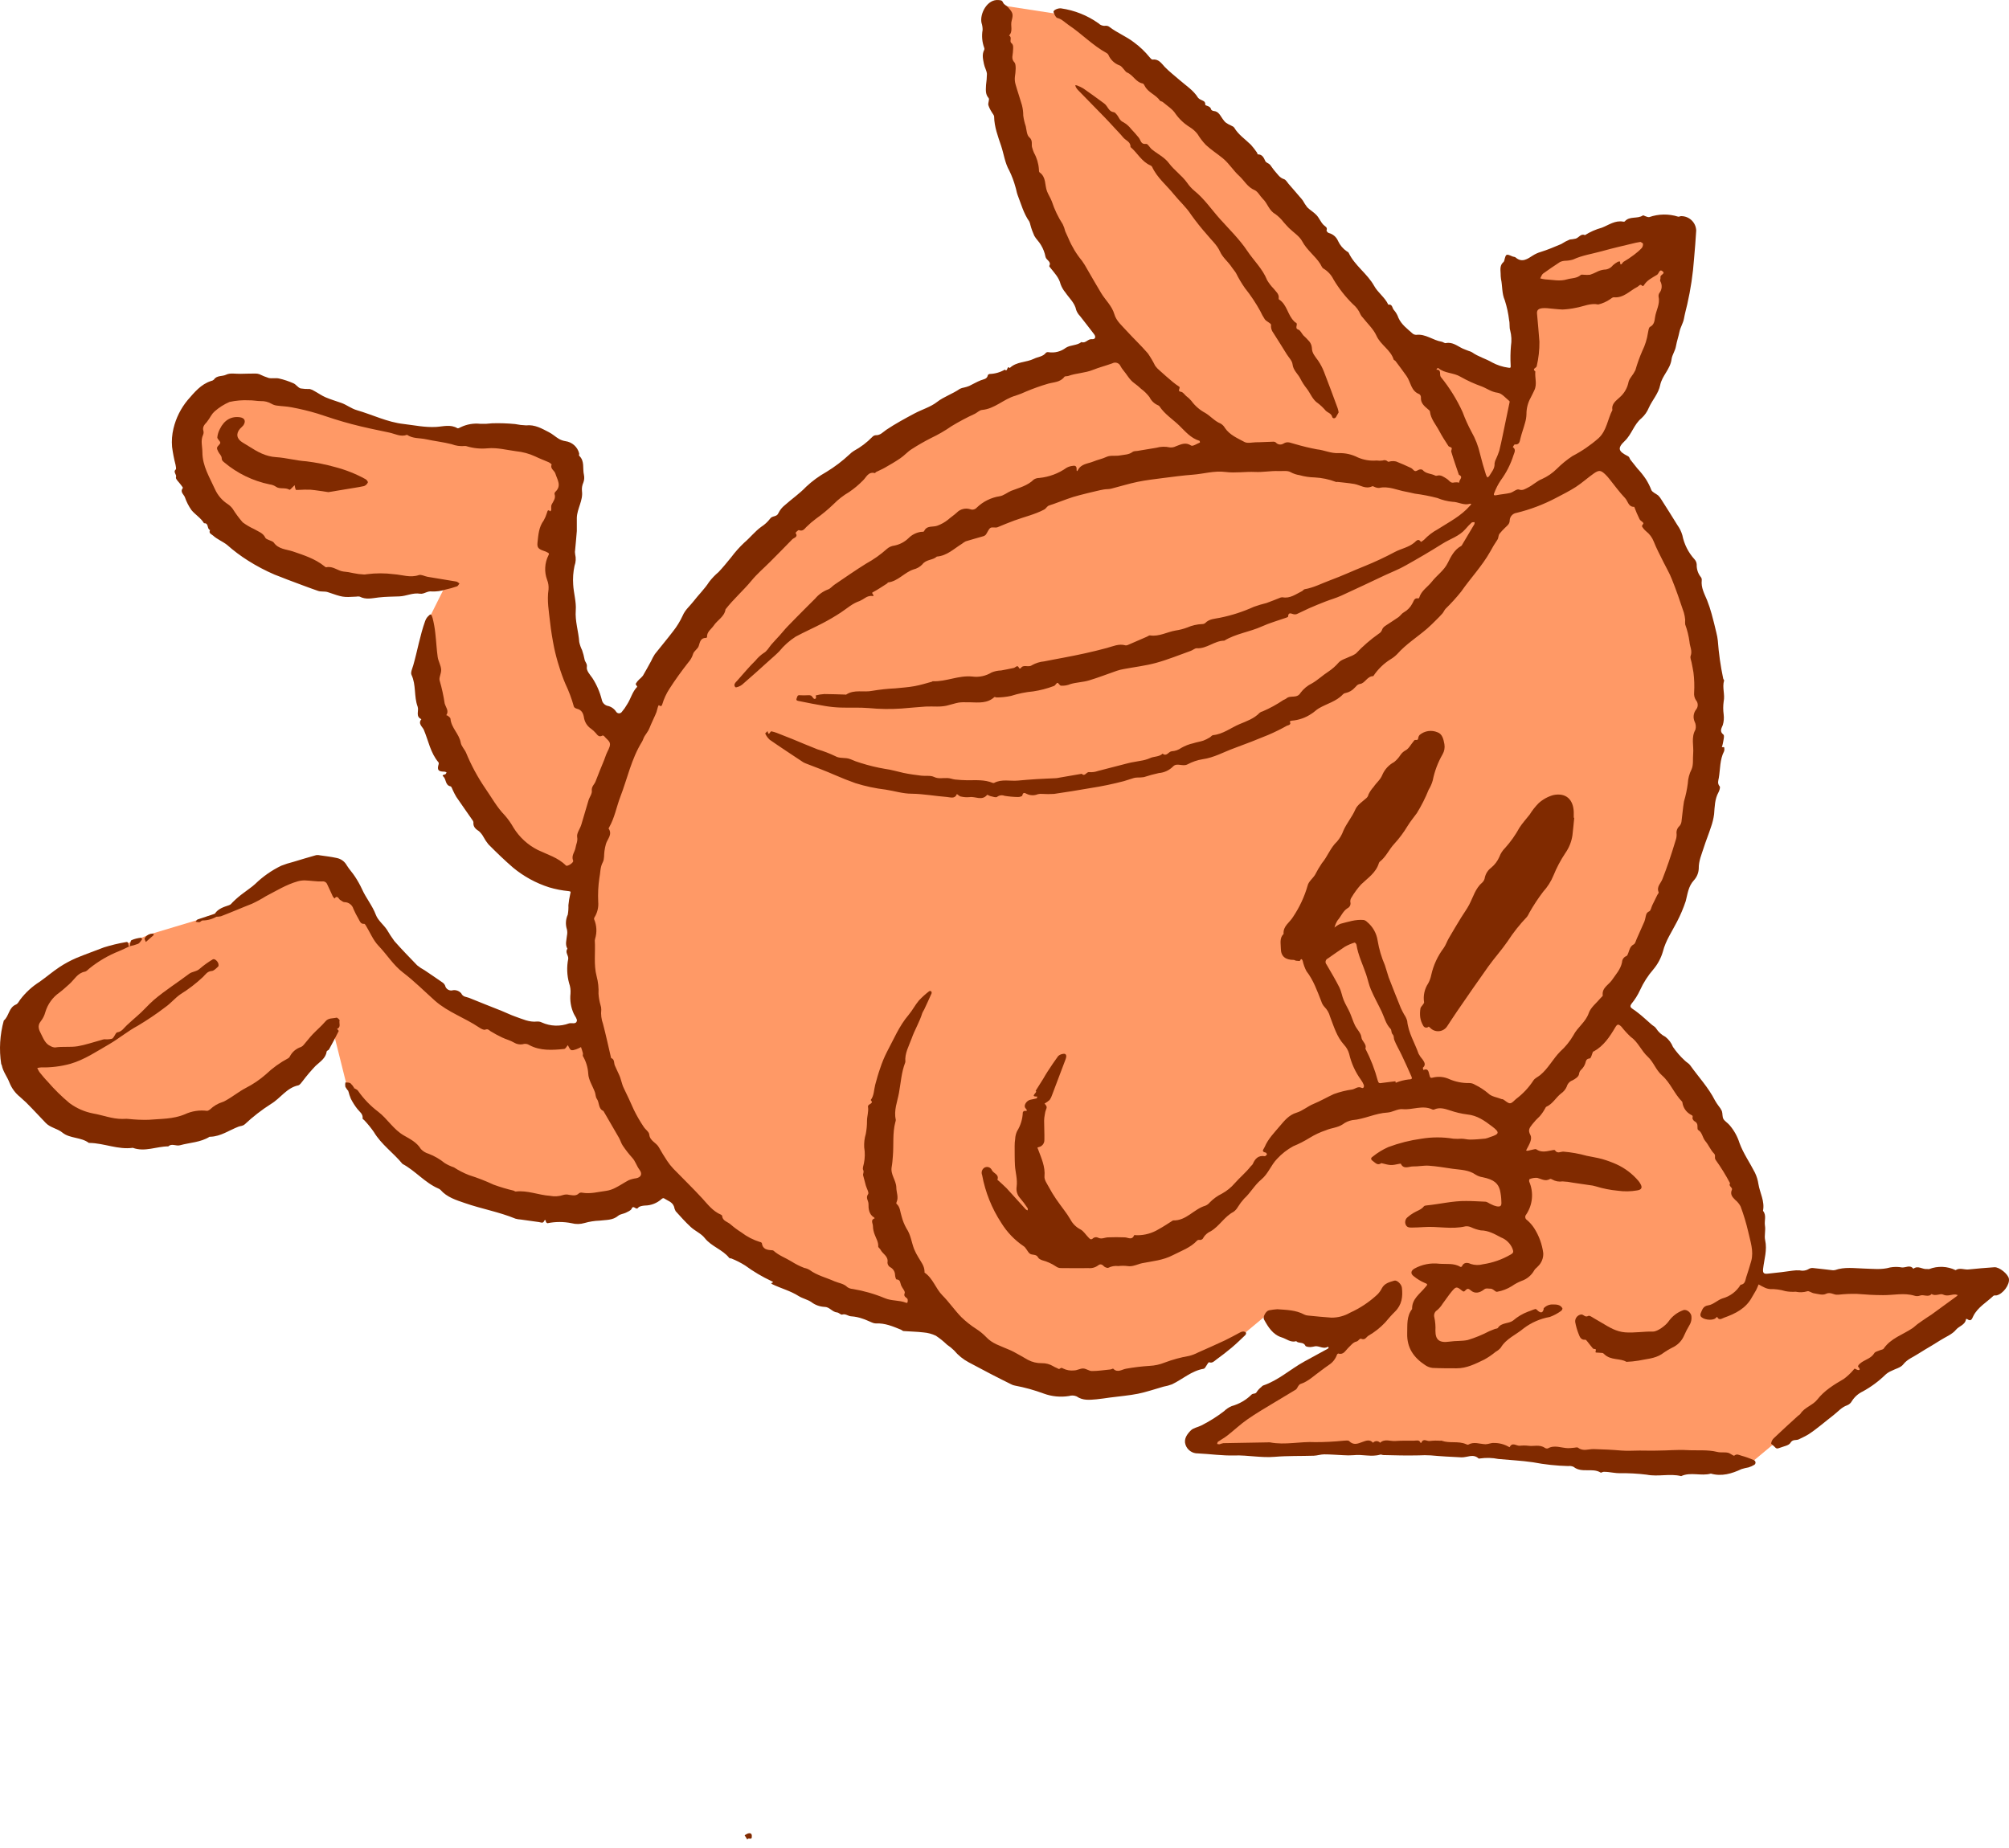 <svg width="200" height="184" viewBox="0 0 200 184" fill="none" xmlns="http://www.w3.org/2000/svg">
<path d="M99.5 8L106 27C107.5 28.667 110.4 33 110 35C108 32.5 85 47.5 84 47C83.2 46.6 73 57.833 68 63.5C66.5 66.333 63.1 72.2 61.5 73C59.5 74 56.5 65.5 55.5 60C54.7 55.6 55.833 53.5 56.5 53C56.667 51 57 46.9 57 46.5C57 46.1 53.333 44.333 51.5 43.5L38 42.5L28 39.5L22 38.5L18 45L22.5 52.5L33.5 58H44.5L42.5 62L43.5 73L47.5 80L55 86.5L58 87V90V100V102.5L49.5 102L40 96L33.5 87.5L32 86L27 88L24 90L20 91.5L15 93L12.5 94L11 94.5L6 97.5L2.5 102L3.5 108L10.5 113L22.5 111L33 102L34.5 108L44.5 117.5L56.5 120.5L65.5 117.5L78.5 127.5L92.5 131L104.5 137H113.5L123 133.5L126 131L134 132.5L131.5 135.5L119 143.5L121.5 144L161 145.5H174.5L177.5 143L194 131.5L197.5 127H178H174.5V121.5L171 112.5L164.5 103L161 100C162.167 97 164.7 90.9 165.5 90.5C166.3 90.1 168.5 82.333 169.5 78.5V62.5L164.5 50L160 45L161 42.5L166.5 32.5V23L155.5 24.5L152 27V38L140.5 35L126 18L114.5 7L106 1.5L99.5 0.5V8Z" fill="#FF9966"/>
<path d="M35.274 108.354C35.41 108.441 35.587 108.498 35.651 108.618C36.203 109.41 36.877 110.109 37.648 110.691C38.58 111.404 39.158 112.453 40.211 113.057C40.8 113.397 41.495 113.733 41.895 114.401C42.105 114.629 42.374 114.793 42.672 114.877C43.25 115.099 43.789 115.411 44.269 115.802C44.558 115.98 44.867 116.125 45.19 116.232C45.665 116.541 46.171 116.801 46.7 117.006C47.533 117.267 48.347 117.584 49.138 117.953C49.788 118.19 50.451 118.388 51.124 118.546C51.199 118.568 51.275 118.644 51.343 118.636C52.517 118.501 53.608 118.987 54.74 119.063C55.198 119.154 55.672 119.121 56.114 118.969C56.293 118.921 56.482 118.921 56.661 118.969C57.009 119.01 57.356 119.112 57.65 118.803C57.697 118.774 57.748 118.755 57.802 118.747C57.856 118.738 57.911 118.741 57.964 118.754C58.779 118.897 59.564 118.667 60.357 118.568C60.671 118.52 60.974 118.419 61.255 118.27C61.708 118.048 62.127 117.753 62.58 117.515C62.822 117.416 63.076 117.349 63.335 117.315C63.818 117.221 63.977 116.885 63.667 116.474C63.358 116.062 63.267 115.628 62.935 115.269C62.596 114.893 62.285 114.493 62.002 114.073C61.84 113.839 61.765 113.544 61.625 113.295C61.112 112.397 60.591 111.51 60.074 110.619C59.534 110.389 59.696 109.777 59.406 109.392C59.285 109.218 59.3 108.947 59.221 108.735C58.994 108.12 58.583 107.516 58.56 106.897C58.523 106.281 58.34 105.682 58.028 105.149C57.99 105.074 58.058 104.949 58.028 104.859C57.979 104.655 57.903 104.455 57.839 104.255C57.685 104.341 57.525 104.416 57.36 104.477C57.194 104.53 56.982 104.61 56.846 104.542C56.71 104.474 56.631 104.228 56.529 104.062C56.412 104.191 56.306 104.421 56.174 104.44C54.993 104.561 53.785 104.64 52.705 104.062C52.606 103.994 52.492 103.95 52.372 103.935C52.253 103.92 52.132 103.934 52.018 103.976C51.727 104.022 51.429 103.963 51.177 103.809C50.799 103.583 50.369 103.485 49.98 103.296C49.592 103.112 49.214 102.908 48.848 102.684C48.674 102.575 48.587 102.409 48.308 102.518C48.153 102.583 47.87 102.416 47.685 102.292C46.27 101.341 44.605 100.782 43.314 99.65C42.261 98.71 41.257 97.698 40.136 96.845C39.147 96.09 38.52 95.041 37.678 94.165C37.146 93.61 36.84 92.836 36.429 92.164C36.383 92.093 36.312 91.979 36.263 91.983C35.885 92.021 35.821 91.707 35.693 91.492C35.505 91.174 35.337 90.845 35.187 90.507C35.132 90.31 35.014 90.136 34.851 90.013C34.688 89.89 34.489 89.823 34.285 89.824C34.145 89.824 34.009 89.677 33.866 89.605C33.722 89.533 33.605 89.065 33.303 89.462C33.237 89.398 33.179 89.327 33.13 89.25C32.941 88.854 32.771 88.446 32.575 88.05C32.537 87.951 32.467 87.869 32.375 87.817C32.283 87.764 32.177 87.746 32.073 87.763C31.514 87.782 30.94 87.68 30.393 87.661C30.138 87.652 29.883 87.682 29.638 87.752C28.506 88.072 27.509 88.695 26.471 89.231C26.024 89.512 25.56 89.764 25.082 89.986C24.576 90.175 24.085 90.394 23.572 90.598C23.059 90.802 22.526 91.032 21.998 91.228C21.842 91.264 21.682 91.281 21.522 91.277L21.387 90.975C21.719 90.469 22.274 90.307 22.794 90.13C23.002 90.062 23.036 89.949 23.172 89.824C23.513 89.484 23.88 89.172 24.27 88.891C24.648 88.593 25.055 88.337 25.403 88.016C26.165 87.274 27.042 86.66 28 86.197C28.386 86.045 28.782 85.919 29.185 85.819C29.94 85.593 30.695 85.359 31.476 85.143C31.61 85.123 31.746 85.13 31.877 85.166C32.431 85.245 32.99 85.309 33.534 85.43C33.742 85.472 33.938 85.56 34.109 85.686C34.28 85.813 34.421 85.975 34.523 86.162C34.753 86.54 35.085 86.887 35.334 87.272C35.601 87.674 35.837 88.096 36.04 88.533C36.436 89.42 37.071 90.164 37.418 91.089C37.622 91.636 38.173 92.059 38.509 92.553C38.74 92.95 38.992 93.334 39.264 93.704C39.992 94.531 40.773 95.328 41.528 96.113C41.756 96.299 42.001 96.462 42.261 96.6C42.861 97.007 43.465 97.411 44.057 97.826C44.168 97.902 44.256 98.006 44.31 98.128C44.329 98.214 44.365 98.294 44.416 98.365C44.468 98.436 44.534 98.495 44.61 98.538C44.686 98.581 44.77 98.608 44.857 98.617C44.944 98.626 45.031 98.616 45.114 98.589C45.264 98.572 45.416 98.592 45.556 98.647C45.696 98.702 45.821 98.791 45.919 98.906C46.1 99.284 46.432 99.246 46.7 99.355C47.779 99.801 48.867 100.22 49.95 100.654C50.399 100.835 50.833 101.054 51.286 101.212C51.992 101.454 52.679 101.801 53.468 101.711C53.631 101.699 53.794 101.731 53.94 101.805C54.795 102.191 55.767 102.223 56.646 101.896C56.914 101.813 57.333 102.024 57.428 101.658C57.477 101.458 57.235 101.178 57.122 100.937C56.833 100.309 56.719 99.615 56.794 98.929C56.821 98.579 56.775 98.228 56.657 97.898C56.438 97.11 56.407 96.281 56.567 95.478C56.616 95.124 56.22 94.822 56.488 94.463C56.235 94.04 56.401 93.602 56.439 93.168C56.484 92.962 56.484 92.748 56.439 92.542C56.279 92.057 56.31 91.529 56.525 91.066C56.578 90.757 56.599 90.443 56.586 90.13C56.622 89.749 56.684 89.37 56.771 88.997C56.824 88.793 56.846 88.756 56.593 88.725C55.94 88.663 55.294 88.537 54.664 88.348C53.354 87.929 52.135 87.263 51.075 86.385C50.225 85.653 49.425 84.875 48.621 84.067C48.435 83.838 48.271 83.591 48.13 83.331C48.017 83.119 47.867 82.927 47.689 82.765C47.349 82.546 47.089 82.324 47.13 81.878C47.123 81.797 47.09 81.72 47.036 81.659C46.5 80.885 45.956 80.119 45.428 79.345C45.304 79.137 45.192 78.921 45.092 78.7C45.016 78.56 44.956 78.322 44.858 78.296C44.299 78.186 44.446 77.583 44.122 77.303C43.963 77.171 44.193 77.141 44.31 77.099C44.427 77.058 44.408 76.967 44.454 76.896C44.388 76.864 44.318 76.842 44.246 76.831C43.631 76.831 43.491 76.669 43.672 76.076C43.681 76.048 43.684 76.019 43.681 75.99C43.677 75.96 43.668 75.932 43.654 75.906C42.853 74.97 42.653 73.755 42.193 72.668C42.064 72.362 41.574 72.053 41.951 71.607C41.332 71.339 41.728 70.766 41.574 70.35C41.196 69.339 41.442 68.206 40.966 67.194C40.853 66.96 41.049 66.56 41.14 66.247C41.559 64.782 41.808 63.273 42.325 61.834C42.373 61.688 42.449 61.553 42.548 61.434C42.887 61.08 42.925 61.076 43.069 61.547C43.194 62.044 43.284 62.548 43.337 63.057C43.431 63.843 43.461 64.639 43.574 65.42C43.635 65.839 43.884 66.232 43.918 66.647C43.952 67.062 43.657 67.478 43.778 67.798C43.99 68.529 44.153 69.273 44.265 70.025C44.359 70.403 44.737 70.781 44.424 71.211C44.486 71.222 44.545 71.245 44.597 71.279C44.692 71.362 44.839 71.456 44.846 71.558C44.918 72.472 45.715 73.068 45.869 73.955C45.934 74.306 46.247 74.6 46.398 74.948C46.909 76.191 47.549 77.378 48.308 78.489C48.942 79.398 49.463 80.376 50.263 81.191C50.592 81.568 50.88 81.978 51.124 82.414C51.711 83.365 52.551 84.134 53.551 84.634C54.514 85.094 55.559 85.389 56.34 86.177C56.472 86.313 57.133 85.887 57.058 85.698C56.846 85.189 57.235 84.823 57.299 84.388C57.352 84.041 57.533 83.766 57.458 83.343C57.39 82.965 57.733 82.543 57.865 82.127C58.115 81.32 58.337 80.5 58.587 79.689C58.685 79.36 58.964 79.028 58.915 78.719C58.873 78.296 59.183 78.103 59.292 77.798C59.556 77.088 59.855 76.39 60.138 75.688C60.213 75.499 60.278 75.31 60.349 75.114C60.481 74.774 60.727 74.427 60.727 74.102C60.727 73.778 60.349 73.566 60.153 73.306C60.119 73.261 60.01 73.215 59.972 73.238C59.636 73.434 59.485 73.2 59.307 72.985C59.167 72.825 59.008 72.68 58.836 72.555C58.475 72.31 58.227 71.933 58.145 71.505C58.077 71.037 57.922 70.682 57.42 70.562C57.307 70.535 57.148 70.441 57.129 70.35C56.914 69.572 56.631 68.814 56.284 68.085C56.046 67.523 55.842 66.953 55.661 66.357C55.463 65.744 55.298 65.122 55.166 64.492C54.997 63.654 54.857 62.812 54.763 61.963C54.642 60.876 54.438 59.792 54.608 58.686C54.634 58.364 54.587 58.04 54.468 57.739C54.32 57.345 54.255 56.925 54.278 56.504C54.3 56.084 54.408 55.673 54.596 55.297C54.721 55.085 54.597 55.07 54.514 55.013C54.396 54.942 54.269 54.888 54.136 54.851C53.6 54.663 53.456 54.523 53.509 54.021C53.592 53.266 53.634 52.484 54.125 51.824C54.257 51.594 54.362 51.349 54.438 51.095C54.502 50.944 54.502 50.654 54.785 50.918C54.827 50.871 54.859 50.815 54.88 50.756C54.88 50.578 54.846 50.378 54.917 50.235C55.091 49.899 55.355 49.608 55.204 49.182C55.202 49.142 55.209 49.101 55.224 49.064C55.239 49.027 55.262 48.993 55.291 48.966C55.933 48.362 55.48 47.77 55.291 47.158C55.2 46.837 54.744 46.679 54.914 46.249C54.914 46.215 54.729 46.071 54.612 46.018C54.17 45.822 53.713 45.66 53.283 45.445C52.679 45.167 52.034 44.992 51.373 44.927C50.433 44.803 49.512 44.55 48.542 44.637C47.852 44.705 47.156 44.639 46.492 44.441C46.421 44.411 46.343 44.399 46.266 44.407C45.821 44.449 45.373 44.387 44.956 44.225C44.118 44.014 43.254 43.919 42.408 43.735C41.781 43.595 41.094 43.689 40.521 43.293C39.894 43.535 39.335 43.191 38.754 43.07C37.505 42.81 36.251 42.553 35.017 42.228C33.866 41.927 32.726 41.553 31.593 41.175C30.752 40.922 29.898 40.716 29.034 40.556C28.551 40.458 28.053 40.451 27.562 40.383C27.381 40.361 27.206 40.303 27.049 40.213C26.721 40.019 26.345 39.923 25.965 39.937C25.588 39.937 25.18 39.847 24.788 39.858C24.137 39.825 23.484 39.88 22.847 40.02C22.313 40.252 21.818 40.566 21.379 40.949C21.238 41.073 21.117 41.218 21.02 41.379C20.888 41.605 20.741 41.824 20.582 42.032C20.341 42.289 20.13 42.527 20.254 42.919C20.282 43.046 20.269 43.178 20.216 43.297C19.952 43.871 20.145 44.429 20.148 45.022C20.148 46.407 20.869 47.521 21.398 48.706C21.677 49.327 22.133 49.852 22.708 50.216C22.882 50.337 23.035 50.486 23.161 50.657C23.457 51.132 23.791 51.582 24.157 52.005C24.51 52.268 24.889 52.492 25.29 52.673C25.701 52.926 26.195 53.051 26.422 53.556C26.475 53.654 26.637 53.704 26.758 53.764C26.879 53.825 27.158 53.889 27.256 54.025C27.721 54.685 28.491 54.685 29.144 54.9C30.253 55.278 31.348 55.625 32.277 56.365C32.337 56.414 32.424 56.493 32.48 56.482C33.133 56.331 33.613 56.833 34.179 56.905C34.511 56.933 34.84 56.986 35.164 57.063C35.514 57.139 35.871 57.184 36.229 57.199C36.323 57.205 36.417 57.196 36.508 57.173C37.409 57.056 38.321 57.056 39.222 57.173C40.037 57.229 40.849 57.55 41.695 57.259C41.932 57.176 42.264 57.377 42.559 57.429C43.514 57.592 44.473 57.739 45.428 57.905C45.541 57.924 45.635 58.033 45.741 58.097C45.658 58.196 45.598 58.343 45.496 58.381C45.118 58.513 44.732 58.621 44.341 58.705C43.906 58.845 43.45 58.907 42.993 58.89C42.536 58.818 42.215 59.177 41.812 59.113C41.094 58.996 40.453 59.354 39.762 59.381C39.071 59.407 38.38 59.407 37.697 59.486C37.014 59.566 36.436 59.728 35.81 59.404C35.703 59.379 35.592 59.379 35.485 59.404C34.13 59.483 34.134 59.471 32.632 58.958C32.333 58.856 31.975 58.939 31.676 58.837C30.642 58.483 29.623 58.082 28.6 57.705C28.177 57.546 27.762 57.365 27.339 57.214C26.423 56.82 25.54 56.355 24.697 55.821C23.956 55.355 23.254 54.828 22.598 54.247C22.168 53.911 21.632 53.707 21.217 53.33C21.047 53.175 20.745 53.111 20.911 52.775C20.575 52.669 20.813 52.058 20.311 52.099C19.994 51.563 19.439 51.25 19.058 50.786C18.779 50.388 18.558 49.954 18.401 49.495C18.284 49.212 17.891 48.974 18.204 48.581C18.231 48.551 18.08 48.381 18.012 48.279C17.831 48.019 17.457 47.691 17.517 47.524C17.623 47.23 17.193 47.011 17.495 46.743C17.57 46.675 17.495 46.434 17.476 46.279C17.323 45.69 17.208 45.093 17.129 44.489C17.078 43.88 17.125 43.265 17.268 42.67C17.516 41.624 18.003 40.65 18.691 39.824C19.352 39.069 19.986 38.269 21.005 37.937C21.114 37.919 21.215 37.87 21.296 37.797C21.583 37.352 22.115 37.503 22.515 37.306C22.915 37.11 23.451 37.231 23.931 37.219C24.41 37.208 24.942 37.193 25.441 37.193C25.569 37.194 25.697 37.215 25.818 37.257C26.12 37.407 26.433 37.533 26.754 37.635C27.083 37.706 27.449 37.612 27.773 37.684C28.267 37.798 28.748 37.958 29.212 38.163C29.472 38.276 29.653 38.582 29.917 38.673C30.224 38.722 30.535 38.742 30.846 38.733C31.011 38.776 31.168 38.846 31.31 38.941C31.688 39.145 32.028 39.394 32.416 39.56C32.93 39.779 33.473 39.937 33.994 40.122C34.515 40.307 34.968 40.681 35.534 40.843C37.086 41.292 38.554 42.032 40.173 42.213C41.242 42.338 42.31 42.572 43.419 42.508C44.103 42.47 44.85 42.225 45.533 42.636C45.601 42.678 45.76 42.587 45.866 42.534C46.474 42.241 47.153 42.124 47.825 42.198C48.221 42.211 48.617 42.194 49.01 42.145C49.766 42.123 50.522 42.148 51.275 42.221C51.637 42.296 52.004 42.34 52.373 42.353C53.241 42.255 53.936 42.666 54.638 43.029C54.997 43.206 55.299 43.497 55.646 43.701C55.848 43.816 56.069 43.892 56.299 43.927C56.62 43.971 56.92 44.109 57.161 44.324C57.403 44.539 57.574 44.822 57.654 45.135C57.673 45.211 57.624 45.335 57.654 45.373C58.232 45.905 57.979 46.645 58.133 47.283C58.188 47.543 58.166 47.813 58.069 48.06C57.951 48.324 57.905 48.615 57.937 48.902C58.058 49.831 57.458 50.631 57.424 51.544C57.424 51.986 57.424 52.428 57.424 52.866C57.386 53.485 57.307 54.104 57.258 54.723C57.227 54.876 57.227 55.034 57.258 55.187C57.352 55.57 57.329 55.972 57.194 56.342C57.063 56.953 57.018 57.58 57.062 58.203C57.107 59.06 57.382 59.921 57.318 60.759C57.235 61.853 57.594 62.865 57.665 63.926C57.727 64.206 57.822 64.479 57.949 64.737C58.054 65.039 58.136 65.348 58.194 65.662C58.235 65.919 58.477 66.062 58.42 66.417C58.364 66.772 58.73 67.172 58.968 67.504C59.398 68.167 59.715 68.897 59.908 69.663C59.934 69.804 59.998 69.935 60.093 70.042C60.188 70.149 60.311 70.228 60.447 70.271C60.631 70.305 60.805 70.375 60.959 70.479C61.114 70.583 61.245 70.718 61.346 70.875C61.377 70.921 61.419 70.959 61.468 70.984C61.517 71.01 61.572 71.024 61.627 71.024C61.682 71.024 61.737 71.01 61.786 70.984C61.835 70.959 61.877 70.921 61.908 70.875C62.102 70.649 62.275 70.405 62.422 70.146C62.799 69.58 62.939 68.886 63.433 68.384C63.46 68.357 63.26 68.15 63.29 68.082C63.38 67.923 63.493 67.779 63.626 67.655C63.763 67.542 63.89 67.415 64.003 67.278C64.286 66.802 64.547 66.311 64.815 65.828C64.923 65.587 65.049 65.353 65.192 65.13C65.789 64.375 66.423 63.62 67 62.865C67.384 62.38 67.709 61.85 67.967 61.287C68.208 60.721 68.661 60.355 69.016 59.902C69.529 59.234 70.148 58.641 70.598 57.935C70.874 57.577 71.188 57.249 71.534 56.958C71.975 56.493 72.379 55.991 72.787 55.493C73.177 54.971 73.611 54.483 74.085 54.036C74.678 53.534 75.161 52.903 75.784 52.454C76.12 52.239 76.417 51.967 76.66 51.65C76.871 51.322 77.324 51.495 77.49 51.095C77.639 50.786 77.856 50.515 78.124 50.303C78.823 49.68 79.612 49.14 80.253 48.464C80.862 47.894 81.537 47.399 82.265 46.992C83.092 46.489 83.865 45.902 84.572 45.241C84.705 45.107 84.853 44.989 85.013 44.89C85.688 44.522 86.304 44.055 86.84 43.504C86.925 43.408 87.044 43.347 87.172 43.334C87.644 43.353 87.897 43.021 88.244 42.787C89.135 42.191 90.083 41.677 91.03 41.172C91.785 40.768 92.646 40.526 93.295 40.016C93.944 39.507 94.843 39.216 95.56 38.714C95.696 38.649 95.841 38.604 95.99 38.582C96.16 38.544 96.327 38.492 96.488 38.427C96.866 38.246 97.243 38.02 97.64 37.865C97.927 37.752 98.259 37.755 98.342 37.363C98.342 37.306 98.463 37.238 98.531 37.235C99.062 37.217 99.581 37.067 100.04 36.8C100.32 37.11 100.237 36.325 100.52 36.646C101.192 35.989 102.158 36.102 102.932 35.721C103.328 35.521 103.826 35.525 104.128 35.121C104.166 35.093 104.209 35.074 104.255 35.065C104.3 35.056 104.347 35.057 104.393 35.068C104.694 35.114 105.001 35.098 105.296 35.022C105.592 34.946 105.868 34.812 106.11 34.626C106.601 34.32 107.209 34.419 107.658 34.056C108.073 34.226 108.296 33.728 108.703 33.769C109.028 33.803 109.13 33.554 108.922 33.279C108.466 32.667 107.982 32.074 107.518 31.467C107.351 31.298 107.223 31.096 107.141 30.874C106.993 30.149 106.446 29.693 106.061 29.123C105.857 28.879 105.696 28.602 105.586 28.303C105.427 27.632 104.963 27.171 104.574 26.673C104.525 26.613 104.438 26.511 104.457 26.477C104.702 26.031 104.14 25.91 104.079 25.556C104 25.146 103.847 24.753 103.63 24.397C103.449 24.068 103.143 23.804 102.966 23.476C102.811 23.14 102.684 22.791 102.588 22.434C102.563 22.304 102.522 22.177 102.468 22.056C101.901 21.249 101.652 20.305 101.305 19.414C101.207 19.157 101.177 18.878 101.09 18.617C100.938 18.06 100.734 17.518 100.482 16.998C100.033 16.217 99.939 15.341 99.663 14.518C99.346 13.575 98.984 12.631 98.968 11.619C98.968 11.461 98.802 11.306 98.719 11.144C98.579 10.932 98.469 10.702 98.391 10.46C98.346 10.234 98.531 9.887 98.417 9.762C98.066 9.358 98.149 8.909 98.161 8.464C98.213 8.096 98.243 7.725 98.251 7.354C98.221 7.022 98.021 6.712 97.957 6.38C97.866 5.912 97.73 5.433 97.983 4.961C97.996 4.93 98.003 4.897 98.003 4.864C98.003 4.831 97.996 4.799 97.983 4.768C97.771 4.195 97.715 3.577 97.821 2.975C97.823 2.737 97.786 2.5 97.711 2.273C97.519 1.367 98.289 -0.124 99.429 0.008C99.625 0.031 99.746 0.008 99.852 0.246C99.957 0.484 100.188 0.533 100.331 0.699C100.833 1.269 100.894 1.378 100.709 2.077C100.573 2.56 100.878 3.115 100.448 3.538C100.803 3.707 100.448 4.111 100.69 4.293C100.931 4.474 100.856 4.817 100.844 5.085C100.844 5.463 100.629 5.84 100.992 6.218C101.188 6.418 101.101 7.226 101.037 7.626C101.004 7.896 101.029 8.17 101.109 8.43C101.301 9.113 101.539 9.781 101.735 10.464C101.823 10.803 101.867 11.152 101.867 11.502C101.913 11.867 101.996 12.227 102.117 12.574C102.2 12.952 102.218 13.461 102.468 13.669C102.875 14.012 102.626 14.424 102.773 14.756C102.815 14.912 102.869 15.065 102.936 15.213C103.219 15.72 103.387 16.283 103.426 16.862C103.426 16.968 103.426 17.127 103.502 17.172C104.17 17.644 103.989 18.433 104.238 19.059C104.374 19.406 104.589 19.72 104.717 20.067C104.978 20.866 105.343 21.627 105.801 22.332C105.908 22.555 105.99 22.789 106.046 23.03C106.14 23.268 106.272 23.494 106.367 23.736C106.703 24.543 107.157 25.294 107.714 25.967C107.909 26.24 108.085 26.525 108.243 26.82C108.7 27.609 109.153 28.402 109.624 29.183C110.051 29.889 110.696 30.451 110.938 31.289C111.134 31.969 111.693 32.422 112.165 32.95C112.852 33.705 113.607 34.411 114.275 35.188C114.548 35.583 114.791 35.997 115.003 36.427C115.132 36.601 115.282 36.758 115.449 36.895C115.875 37.272 116.306 37.669 116.747 38.027C116.95 38.197 117.163 38.353 117.385 38.495C117.582 38.62 117.121 38.956 117.585 39.016C117.763 39.039 117.914 39.277 118.072 39.42C118.269 39.56 118.447 39.725 118.601 39.911C118.967 40.414 119.444 40.827 119.994 41.119C120.526 41.44 120.926 41.938 121.504 42.168C121.692 42.273 121.846 42.428 121.949 42.617C122.428 43.316 123.195 43.629 123.889 44.006C124.18 44.165 124.644 44.048 125.003 44.037C125.576 44.037 126.135 43.991 126.724 43.98C126.826 43.968 126.928 43.995 127.011 44.056C127.102 44.162 127.228 44.233 127.367 44.253C127.506 44.274 127.648 44.244 127.766 44.169C128.204 43.882 128.574 44.146 128.951 44.221C129.659 44.43 130.377 44.602 131.103 44.739C131.827 44.81 132.484 45.154 133.254 45.116C133.922 45.094 134.584 45.242 135.179 45.547C135.766 45.801 136.407 45.906 137.044 45.852C137.243 45.881 137.445 45.881 137.644 45.852C137.731 45.815 137.827 45.805 137.919 45.824C138.012 45.843 138.096 45.889 138.161 45.958C138.226 46.011 138.395 45.924 138.516 45.92C138.673 45.9 138.831 45.909 138.984 45.947C139.49 46.147 139.988 46.366 140.475 46.596C140.626 46.668 140.728 46.871 140.875 46.902C141.023 46.932 141.159 46.785 141.309 46.751C141.46 46.717 141.57 46.751 141.623 46.792C141.955 47.192 142.483 47.136 142.891 47.358C142.949 47.381 143.014 47.381 143.072 47.358C143.45 47.256 143.71 47.483 144.005 47.657C144.299 47.83 144.382 48.155 144.786 48.034C144.951 48.012 145.118 48.019 145.281 48.053C145.186 47.796 145.76 47.505 145.235 47.275C144.978 46.52 144.71 45.765 144.48 44.984C144.442 44.875 144.563 44.705 144.514 44.606C144.465 44.508 144.258 44.505 144.193 44.41C143.872 43.919 143.552 43.425 143.276 42.9C142.944 42.27 142.438 41.723 142.351 40.971C142.351 40.885 142.223 40.805 142.147 40.737C141.77 40.417 141.415 40.118 141.457 39.56C141.458 39.498 141.444 39.436 141.415 39.381C141.387 39.326 141.345 39.278 141.294 39.243C140.449 38.929 140.449 38.031 140.019 37.435C139.661 36.931 139.296 36.436 138.924 35.947C138.879 35.883 138.758 35.861 138.739 35.796C138.437 34.819 137.444 34.354 137.029 33.426C136.727 32.754 136.127 32.21 135.659 31.61C135.566 31.52 135.491 31.414 135.436 31.297C135.27 30.902 135.011 30.554 134.681 30.281C133.937 29.55 133.29 28.725 132.756 27.828C132.533 27.374 132.183 26.995 131.748 26.737C131.605 26.662 131.541 26.439 131.439 26.28C130.921 25.473 130.11 24.91 129.642 24.034C129.359 23.502 128.759 23.14 128.309 22.694C128.124 22.513 127.966 22.317 127.788 22.124C127.55 21.812 127.268 21.537 126.95 21.305C126.316 20.954 126.195 20.244 125.712 19.795C125.429 19.508 125.225 19.071 124.893 18.927C124.184 18.629 123.87 17.972 123.353 17.504C122.768 16.972 122.368 16.281 121.73 15.756C121.175 15.303 120.564 14.915 120.043 14.428C119.73 14.1 119.454 13.739 119.22 13.352C119.011 13.082 118.755 12.852 118.465 12.672C117.903 12.329 117.417 11.876 117.034 11.34C116.74 10.864 116.2 10.54 115.758 10.159C115.683 10.091 115.528 10.094 115.475 10.019C115.075 9.43 114.301 9.222 113.965 8.562C113.916 8.467 113.845 8.328 113.765 8.313C113.071 8.188 112.803 7.456 112.191 7.214C112.067 7.165 111.984 7.003 111.878 6.897C111.772 6.791 111.633 6.576 111.474 6.52C111.222 6.431 110.991 6.291 110.796 6.108C110.601 5.926 110.446 5.705 110.342 5.459C110.305 5.385 110.245 5.324 110.172 5.285C108.786 4.53 107.696 3.368 106.397 2.5C106.02 2.25 105.725 1.903 105.265 1.79C105.102 1.752 104.963 1.431 104.887 1.212C104.812 0.993 105.385 0.786 105.642 0.835C106.979 1.027 108.252 1.535 109.353 2.318C109.445 2.413 109.558 2.485 109.684 2.528C109.809 2.572 109.942 2.585 110.074 2.567C110.21 2.556 110.345 2.598 110.451 2.684C111.206 3.266 112.138 3.632 112.886 4.213C113.466 4.638 113.988 5.135 114.441 5.693C114.52 5.791 114.645 5.938 114.732 5.931C115.355 5.851 115.619 6.308 115.974 6.686C116.427 7.146 116.94 7.543 117.431 7.969C118.072 8.531 118.812 8.988 119.273 9.739C119.345 9.819 119.434 9.882 119.533 9.924C119.737 10.045 120.013 10.049 119.986 10.434C119.986 10.54 120.499 10.528 120.567 10.887C120.567 10.955 120.726 11.042 120.817 11.049C121.33 11.087 121.485 11.532 121.726 11.853C121.968 12.174 121.979 12.231 122.681 12.563C122.757 12.593 122.822 12.644 122.87 12.71C123.285 13.42 123.972 13.861 124.538 14.424C124.75 14.664 124.946 14.916 125.127 15.179C125.169 15.235 125.184 15.368 125.214 15.368C125.671 15.368 125.807 15.696 125.969 16.047C126.045 16.206 126.316 16.262 126.452 16.424C126.588 16.587 126.75 16.862 126.928 17.055C127.192 17.346 127.392 17.7 127.822 17.836C128.011 17.893 128.139 18.146 128.287 18.316C128.664 18.738 129.019 19.165 129.385 19.588C129.497 19.707 129.602 19.833 129.698 19.965C129.828 20.201 129.976 20.427 130.14 20.641C130.427 20.924 130.793 21.128 131.065 21.422C131.337 21.717 131.48 22.109 131.756 22.389C131.926 22.562 132.178 22.619 132.061 22.947C132.043 23.004 132.197 23.185 132.288 23.2C132.493 23.253 132.682 23.354 132.842 23.492C133.002 23.631 133.127 23.805 133.209 24C133.4 24.413 133.699 24.766 134.073 25.023C134.141 25.065 134.232 25.106 134.262 25.171C134.87 26.454 136.119 27.239 136.802 28.47C137.18 29.153 137.871 29.602 138.207 30.334C138.645 30.251 138.584 30.712 138.788 30.893C138.979 31.114 139.125 31.371 139.218 31.648C139.516 32.316 140.094 32.731 140.611 33.196C140.714 33.289 140.849 33.34 140.989 33.339C141.929 33.226 142.653 33.886 143.518 34.022C143.661 34.045 143.808 34.188 143.933 34.162C144.612 34.022 145.088 34.464 145.632 34.713C145.816 34.796 146.009 34.86 146.194 34.936C146.318 34.968 146.437 35.016 146.549 35.079C147.16 35.517 147.904 35.71 148.531 36.08C149.039 36.354 149.592 36.535 150.165 36.612C150.399 36.657 150.399 36.589 150.388 36.366C150.352 35.725 150.363 35.081 150.418 34.441C150.499 33.928 150.473 33.404 150.342 32.901C150.244 32.584 150.316 32.218 150.237 31.893C150.158 31.216 150.014 30.549 149.806 29.9C149.501 29.213 149.58 28.485 149.429 27.783C149.401 27.599 149.389 27.413 149.391 27.228C149.368 26.824 149.304 26.409 149.67 26.095C149.71 26.058 149.738 26.009 149.75 25.956C149.927 25.253 149.923 25.257 150.573 25.533C150.671 25.575 150.803 25.567 150.878 25.631C151.524 26.197 152.079 25.771 152.6 25.439C152.843 25.284 153.108 25.164 153.385 25.084C154.079 24.869 154.751 24.582 155.423 24.299C155.693 24.122 155.978 23.972 156.276 23.849C156.478 23.833 156.679 23.802 156.876 23.755C157.19 23.653 157.378 23.23 157.79 23.408C158.31 23.082 158.875 22.834 159.466 22.672C160.161 22.404 160.78 21.917 161.595 22.068C161.62 22.075 161.646 22.077 161.672 22.073C161.698 22.07 161.723 22.062 161.746 22.049C162.225 21.479 163.01 21.826 163.554 21.449C163.599 21.418 163.724 21.509 163.811 21.532C163.897 21.554 164.071 21.645 164.188 21.615C165.117 21.292 166.126 21.277 167.064 21.573C167.147 21.596 167.253 21.524 167.351 21.52C167.741 21.514 168.117 21.661 168.399 21.929C168.682 22.197 168.847 22.566 168.861 22.955C168.808 23.891 168.725 24.842 168.646 25.767C168.537 27.292 168.311 28.806 167.97 30.297C167.857 30.772 167.725 31.259 167.642 31.724C167.559 32.188 167.287 32.577 167.193 33.041C167.098 33.505 166.932 33.981 166.845 34.471C166.759 34.962 166.468 35.321 166.408 35.759C166.291 36.748 165.464 37.401 165.275 38.337C165.105 39.194 164.49 39.824 164.143 40.602C163.98 40.998 163.731 41.352 163.414 41.64C162.659 42.255 162.448 43.236 161.75 43.904C160.995 44.622 161.093 44.931 162.052 45.414C162.244 45.513 162.218 45.656 162.305 45.765C162.539 46.063 162.773 46.358 163.01 46.652C163.323 46.984 163.607 47.341 163.86 47.721C164.069 48.053 164.246 48.404 164.388 48.77C164.467 49.004 164.852 49.148 165.075 49.329C165.201 49.453 165.308 49.594 165.396 49.748C165.932 50.593 166.476 51.439 166.997 52.296C167.215 52.598 167.379 52.935 167.483 53.292C167.661 54.19 168.081 55.021 168.699 55.697C168.826 55.837 168.9 56.017 168.91 56.206C168.892 56.668 169.044 57.121 169.337 57.478C169.398 57.566 169.425 57.674 169.412 57.78C169.329 58.516 169.68 59.124 169.945 59.766C170.12 60.213 170.272 60.669 170.398 61.132C170.571 61.752 170.722 62.378 170.869 63.001C170.936 63.26 170.984 63.524 171.013 63.79C171.105 65.052 171.283 66.307 171.545 67.546C171.545 67.621 171.655 67.704 171.636 67.764C171.428 68.451 171.745 69.146 171.594 69.848C171.534 70.275 171.534 70.709 171.594 71.135C171.64 71.49 171.611 71.85 171.507 72.192C171.417 72.453 171.13 72.808 171.568 73.144C171.696 73.242 171.568 73.717 171.515 74.016C171.49 74.144 171.456 74.27 171.413 74.393C171.488 74.384 171.564 74.384 171.639 74.393C171.674 74.524 171.674 74.662 171.639 74.793C171.205 75.631 171.262 76.567 171.111 77.454C171.066 77.7 170.945 78.013 171.198 78.296C171.277 78.39 171.171 78.707 171.081 78.885C170.703 79.568 170.703 80.316 170.643 81.055C170.586 81.501 170.479 81.939 170.326 82.361C170.107 83.045 169.828 83.713 169.612 84.396C169.397 85.079 169.099 85.728 169.114 86.483C169.094 86.92 168.92 87.336 168.623 87.657C168.072 88.257 168.004 89.009 167.819 89.718C167.585 90.424 167.294 91.109 166.951 91.768C166.457 92.738 165.819 93.655 165.551 94.724C165.363 95.38 165.039 95.99 164.6 96.513C164.058 97.137 163.609 97.836 163.267 98.589C163.045 99.071 162.762 99.522 162.425 99.933C162.24 100.182 162.308 100.31 162.52 100.446C162.731 100.582 162.916 100.725 163.109 100.876C163.301 101.027 163.52 101.212 163.72 101.39C163.92 101.567 164.15 101.767 164.369 101.967C164.588 102.167 164.747 102.205 164.86 102.383C165.088 102.745 165.41 103.039 165.792 103.232C166.129 103.495 166.389 103.843 166.547 104.24C166.882 104.73 167.272 105.181 167.71 105.583C167.876 105.761 168.121 105.87 168.257 106.063C169.088 107.229 170.077 108.279 170.73 109.57C170.836 109.757 170.955 109.937 171.085 110.109C171.218 110.266 171.33 110.44 171.417 110.626C171.5 110.879 171.447 111.193 171.571 111.412C171.696 111.631 171.979 111.789 172.175 112.019C172.626 112.542 172.965 113.151 173.172 113.809C173.549 114.839 174.206 115.771 174.708 116.76C174.881 117.118 174.998 117.5 175.055 117.893C175.199 118.784 175.705 119.61 175.509 120.558C175.886 121.003 175.622 121.539 175.705 122.03C175.788 122.521 175.622 123.015 175.724 123.476C175.946 124.461 175.626 125.386 175.52 126.333C175.475 126.756 175.592 126.865 176.011 126.813C176.43 126.76 176.905 126.722 177.351 126.665C177.728 126.624 178.079 126.56 178.445 126.518C178.681 126.482 178.92 126.471 179.159 126.484C179.32 126.523 179.487 126.529 179.651 126.501C179.815 126.474 179.971 126.412 180.11 126.322C180.25 126.253 180.409 126.232 180.563 126.261C181.144 126.318 181.722 126.393 182.303 126.458C182.427 126.485 182.556 126.485 182.681 126.458C183.636 126.122 184.606 126.28 185.579 126.307C186.44 126.329 187.305 126.446 188.165 126.197C188.556 126.125 188.956 126.125 189.347 126.197C189.724 126.231 190.154 125.895 190.479 126.329C190.943 125.952 191.392 126.42 191.853 126.352C191.925 126.352 192.008 126.375 192.068 126.352C192.489 126.192 192.938 126.12 193.388 126.14C193.837 126.159 194.279 126.27 194.684 126.465C195.096 126.193 195.533 126.435 195.956 126.397C196.821 126.314 197.685 126.227 198.549 126.175C199.04 126.144 199.905 126.858 199.988 127.307C200.101 127.9 199.395 128.855 198.749 128.979C198.651 128.998 198.512 128.96 198.455 129.017C197.768 129.674 196.892 130.149 196.447 131.036C196.315 131.301 196.239 131.633 195.835 131.335C195.798 131.321 195.756 131.321 195.718 131.335C195.65 131.924 195.035 132.022 194.726 132.395C194.348 132.863 193.676 133.116 193.136 133.464L192.321 133.969C191.868 134.245 191.4 134.505 190.958 134.796C190.453 135.128 189.879 135.328 189.471 135.849C189.222 136.174 188.716 136.279 188.305 136.491C188.085 136.582 187.882 136.71 187.705 136.868C187.03 137.528 186.268 138.092 185.44 138.544C184.998 138.753 184.625 139.083 184.364 139.496C184.262 139.688 184.095 139.838 183.892 139.918C183.33 140.111 182.971 140.564 182.529 140.903C181.707 141.534 180.929 142.225 180.072 142.791C179.778 142.983 179.404 143.142 179.072 143.312C178.811 143.444 178.472 143.27 178.241 143.659C178.087 143.923 177.592 143.999 177.241 144.135C176.89 144.271 176.845 144.252 176.622 144.014C176.52 143.904 176.313 143.795 176.324 143.704C176.35 143.517 176.437 143.343 176.573 143.21C177.369 142.455 178.185 141.7 178.993 140.972C179.072 140.9 179.185 140.851 179.238 140.764C179.649 140.115 180.457 139.933 180.914 139.352C181.624 138.442 182.575 137.869 183.556 137.295C183.903 137.038 184.219 136.743 184.5 136.415C184.579 136.34 184.575 136.204 184.779 136.332C184.983 136.461 185.349 136.487 184.975 136.068C184.953 136.045 184.998 135.936 185.04 135.891C185.131 135.794 185.233 135.707 185.342 135.63C185.772 135.347 186.3 135.215 186.595 134.724C186.678 134.585 186.919 134.543 187.089 134.464C187.259 134.385 187.467 134.381 187.531 134.268C188.241 133.241 189.418 132.901 190.396 132.241C190.57 132.124 190.713 131.969 190.883 131.844C191.204 131.61 191.532 131.387 191.861 131.165C191.993 131.074 192.132 130.995 192.264 130.904C193.11 130.289 193.956 129.678 194.797 129.058C194.836 129.026 194.869 128.988 194.895 128.945C194.833 128.922 194.769 128.904 194.703 128.892C194.288 128.843 193.907 129.126 193.427 128.892C193.17 128.756 192.672 129.1 192.295 128.839C191.951 129.217 191.498 128.839 191.117 129.006C190.942 129.066 190.752 129.066 190.577 129.006C189.543 128.7 188.501 128.964 187.463 128.953C186.591 128.953 185.727 128.9 184.859 128.828C184.247 128.813 183.636 128.84 183.028 128.908C183 128.906 182.972 128.906 182.945 128.908C182.567 128.96 182.227 128.59 181.756 128.832C181.45 128.987 180.971 128.832 180.574 128.768C180.348 128.734 180.08 128.504 179.921 128.568C179.548 128.682 179.151 128.697 178.77 128.613C178.427 128.639 178.082 128.62 177.743 128.556C177.248 128.407 176.732 128.337 176.214 128.349C176.03 128.333 175.85 128.285 175.682 128.205C175.471 128.115 175.274 127.994 175.074 127.885C174.991 128.077 174.92 128.262 174.822 128.458C174.723 128.655 174.546 128.908 174.421 129.142C173.821 130.274 172.764 130.799 171.632 131.199C171.428 131.27 171.122 131.527 170.945 131.112C170.884 131.161 170.828 131.218 170.764 131.267C170.424 131.52 169.529 131.399 169.31 131.055C169.29 131.008 169.279 130.956 169.279 130.904C169.279 130.852 169.29 130.801 169.31 130.753C169.469 130.402 169.533 130.047 170.065 129.968C170.556 129.897 170.979 129.447 171.47 129.281C172.225 129.079 172.874 128.592 173.278 127.922C173.734 127.87 173.742 127.481 173.84 127.167C174.01 126.631 174.191 126.103 174.338 125.559C174.61 124.551 174.244 123.589 174.036 122.626C173.839 121.777 173.586 120.941 173.281 120.124C173.148 119.87 172.964 119.647 172.742 119.467C172.451 119.18 172.213 118.908 172.417 118.451C172.511 118.233 172.039 118.108 172.232 117.814C171.813 117.016 171.34 116.248 170.816 115.515C170.62 115.266 170.847 115.066 170.632 114.85C170.288 114.507 170.103 114.009 169.782 113.631C169.461 113.254 169.488 112.759 169.046 112.499C168.978 112.461 168.993 112.265 168.986 112.14C168.995 112.039 168.973 111.937 168.923 111.848C168.872 111.76 168.795 111.689 168.703 111.646C168.593 111.597 168.461 111.381 168.491 111.291C168.574 111.038 168.386 111.042 168.269 110.955C168.065 110.834 167.89 110.67 167.756 110.475C167.622 110.279 167.533 110.056 167.495 109.822C167.495 109.773 167.481 109.724 167.453 109.683C166.676 108.901 166.283 107.795 165.468 107.086C164.841 106.538 164.618 105.746 164.045 105.221C163.388 104.621 163.078 103.745 162.327 103.224C161.998 102.914 161.692 102.58 161.414 102.224C161.108 101.926 161.002 101.964 160.806 102.288C160.251 103.228 159.655 104.138 158.658 104.689C158.635 104.689 158.594 104.689 158.586 104.711C158.481 104.946 158.394 105.372 158.269 105.383C157.911 105.417 157.892 105.621 157.82 105.867C157.745 106.096 157.615 106.305 157.443 106.474C157.37 106.536 157.31 106.611 157.266 106.696C157.223 106.781 157.197 106.874 157.19 106.969C157.148 107.203 156.812 107.433 156.541 107.569C156.404 107.619 156.281 107.702 156.182 107.81C156.084 107.917 156.012 108.047 155.974 108.188C155.853 108.469 155.654 108.708 155.401 108.879C154.883 109.29 154.57 109.921 153.936 110.2C153.883 110.223 153.857 110.309 153.819 110.366C153.669 110.644 153.489 110.905 153.283 111.144C153.017 111.385 152.772 111.649 152.551 111.932C152.286 112.284 152.075 112.491 152.351 113.008C152.569 113.416 152.237 113.945 152.011 114.382L151.924 114.552C151.973 114.552 152.03 114.594 152.075 114.582C152.256 114.548 152.434 114.496 152.611 114.458C152.724 114.435 152.875 114.386 152.943 114.435C153.396 114.749 153.872 114.658 154.355 114.56C154.506 114.529 154.763 114.465 154.797 114.526C155.038 114.903 155.351 114.658 155.638 114.665C156.42 114.727 157.194 114.865 157.949 115.077C158.469 115.194 158.998 115.262 159.507 115.405C159.987 115.544 160.456 115.716 160.912 115.919C161.761 116.304 162.514 116.874 163.116 117.587C163.185 117.67 163.246 117.76 163.297 117.855C163.528 118.232 163.437 118.459 162.976 118.527C162.343 118.637 161.696 118.647 161.059 118.557C160.316 118.488 159.582 118.343 158.87 118.123C158.664 118.06 158.453 118.019 158.239 117.999C157.696 117.916 157.156 117.836 156.612 117.761C156.262 117.687 155.906 117.643 155.548 117.629C155.201 117.684 154.846 117.62 154.54 117.447C154.476 117.402 154.359 117.357 154.31 117.387C153.849 117.663 153.46 117.387 153.034 117.274C152.776 117.258 152.518 117.3 152.279 117.398C152.241 117.398 152.207 117.591 152.241 117.663C152.467 118.19 152.557 118.765 152.503 119.337C152.449 119.908 152.252 120.456 151.932 120.932C151.897 120.97 151.871 121.016 151.856 121.066C151.841 121.116 151.837 121.168 151.845 121.22C151.852 121.272 151.871 121.321 151.9 121.364C151.928 121.408 151.966 121.444 152.011 121.471C152.291 121.706 152.534 121.982 152.732 122.29C153.211 123.039 153.519 123.885 153.634 124.767C153.646 125.014 153.605 125.261 153.512 125.49C153.42 125.719 153.278 125.926 153.098 126.095C152.988 126.227 152.822 126.326 152.743 126.473C152.465 126.976 152.009 127.358 151.463 127.541C151.13 127.672 150.813 127.841 150.52 128.047C150.071 128.331 149.571 128.524 149.048 128.617C148.836 128.666 148.67 128.266 148.293 128.307C148.123 128.307 147.942 128.236 147.761 128.375C147.289 128.753 146.817 128.828 146.417 128.481C146.126 128.221 146.039 128.326 145.835 128.526C145.741 128.624 145.681 128.613 145.537 128.5C145.005 128.069 144.945 128.085 144.495 128.621C144.186 128.998 143.925 129.402 143.631 129.787C143.479 130.038 143.288 130.264 143.065 130.455C142.949 130.526 142.859 130.633 142.81 130.76C142.76 130.887 142.753 131.026 142.789 131.157C142.886 131.597 142.923 132.048 142.899 132.497C142.899 133.403 143.276 133.732 144.307 133.581C144.914 133.49 145.541 133.547 146.115 133.422C146.851 133.199 147.565 132.907 148.247 132.55C148.436 132.471 148.625 132.392 148.817 132.32C148.916 132.282 149.07 132.29 149.116 132.222C149.47 131.663 150.165 131.822 150.625 131.489C151.065 131.108 151.569 130.806 152.113 130.599C152.369 130.523 152.615 130.391 152.868 130.331C152.939 130.331 153.045 130.474 153.143 130.546C153.43 130.761 153.589 130.697 153.679 130.338C153.679 130.315 153.657 130.27 153.679 130.259C153.798 130.131 153.943 130.03 154.105 129.965C154.267 129.9 154.441 129.871 154.615 129.881C154.97 129.881 155.336 129.9 155.54 130.259C155.567 130.312 155.487 130.478 155.416 130.519C155.069 130.775 154.688 130.979 154.283 131.127C153.34 131.292 152.449 131.681 151.686 132.259C150.931 132.901 149.942 133.275 149.402 134.188C149.262 134.353 149.092 134.49 148.901 134.592C148.548 134.884 148.169 135.143 147.768 135.366C146.896 135.785 146.024 136.242 145.013 136.238C144.212 136.238 143.412 136.238 142.616 136.2C142.357 136.171 142.11 136.079 141.895 135.932C140.743 135.177 140.049 134.204 140.09 132.758C140.113 131.912 140.015 131.067 140.577 130.338C140.547 129.319 141.366 128.828 141.91 128.145C142.083 127.934 142.204 127.87 141.83 127.734C141.437 127.565 141.07 127.341 140.74 127.069C140.396 126.816 140.456 126.518 140.804 126.314C141.558 125.895 142.426 125.724 143.284 125.827C143.997 125.884 144.741 125.744 145.401 126.144C145.426 126.148 145.451 126.145 145.474 126.135C145.498 126.126 145.518 126.111 145.533 126.092C145.726 125.635 146.141 125.714 146.42 125.85C146.818 125.977 147.244 125.986 147.647 125.876C148.608 125.732 149.532 125.408 150.373 124.921C150.678 124.752 150.697 124.646 150.565 124.31C150.459 124.06 150.305 123.834 150.11 123.645C149.916 123.455 149.685 123.307 149.433 123.208C148.783 122.868 148.183 122.513 147.413 122.506C147.076 122.442 146.749 122.336 146.439 122.189C146.267 122.113 146.079 122.083 145.892 122.102C144.514 122.434 143.133 122.075 141.74 122.177C141.336 122.207 140.924 122.219 140.521 122.226C140.268 122.226 140.037 122.2 139.928 121.905C139.881 121.779 139.876 121.642 139.913 121.513C139.951 121.383 140.029 121.27 140.136 121.188C140.318 121.027 140.517 120.884 140.728 120.762C141.072 120.55 141.483 120.456 141.755 120.109C141.804 120.044 141.94 120.029 142.042 120.018C143.348 119.89 144.628 119.561 145.964 119.58C146.59 119.58 147.217 119.622 147.851 119.648C148.047 119.648 148.229 119.818 148.425 119.897C148.611 119.998 148.81 120.072 149.017 120.116C149.395 120.165 149.497 120.067 149.463 119.629C149.456 119.248 149.409 118.868 149.323 118.497C149.15 117.87 148.791 117.455 147.598 117.213C147.353 117.177 147.118 117.091 146.907 116.961C146.213 116.47 145.398 116.481 144.616 116.372C143.835 116.262 143.042 116.119 142.253 116.066C141.725 116.028 141.189 116.153 140.66 116.138C140.249 116.138 139.735 116.466 139.452 115.866C139.452 115.866 139.396 115.866 139.369 115.866C138.467 116.051 138.467 116.051 137.516 115.809C137.138 116.081 136.935 115.787 136.663 115.594C136.391 115.402 136.504 115.258 136.663 115.156C137.134 114.775 137.653 114.458 138.207 114.212C139.272 113.813 140.379 113.533 141.506 113.378C142.562 113.204 143.639 113.204 144.695 113.378C144.964 113.397 145.234 113.397 145.503 113.378C145.786 113.378 146.073 113.469 146.356 113.465C146.855 113.465 147.349 113.416 147.866 113.367C148.024 113.334 148.179 113.285 148.327 113.22C149.259 112.922 149.342 112.763 148.557 112.167C147.772 111.57 147.047 111.057 146.062 110.962C145.478 110.887 144.904 110.752 144.348 110.559C143.82 110.389 143.314 110.223 142.77 110.472C142.718 110.491 142.66 110.491 142.608 110.472C141.627 109.996 140.63 110.532 139.634 110.434C139.139 110.385 138.618 110.747 138.124 110.774C136.908 110.838 135.821 111.438 134.621 111.529C134.272 111.593 133.944 111.738 133.662 111.951C133.149 112.291 132.53 112.299 132.005 112.533C131.438 112.721 130.894 112.974 130.385 113.288C129.861 113.614 129.311 113.895 128.74 114.129C128.142 114.456 127.601 114.878 127.139 115.379C126.524 116.006 126.271 116.851 125.573 117.432C124.874 118.014 124.501 118.761 123.859 119.342C123.624 119.602 123.413 119.883 123.229 120.18C123.122 120.37 122.975 120.534 122.798 120.66C121.892 121.132 121.398 122.083 120.533 122.592C120.24 122.721 119.991 122.932 119.816 123.2C119.787 123.291 119.724 123.367 119.64 123.413C119.557 123.459 119.46 123.472 119.367 123.449C119.334 123.446 119.301 123.45 119.27 123.461C119.239 123.471 119.21 123.488 119.186 123.51C118.514 124.238 117.589 124.544 116.744 124.982C115.789 125.48 114.735 125.571 113.705 125.771C113.426 125.827 113.158 125.956 112.874 126.016C112.669 126.076 112.452 126.091 112.24 126.058C111.939 126.022 111.635 126.022 111.334 126.058C110.997 126.015 110.654 126.073 110.349 126.224C110.251 126.28 109.972 126.178 109.881 126.065C109.692 125.861 109.504 125.839 109.319 125.993C109.036 126.205 108.684 126.299 108.333 126.258C107.42 126.284 106.503 126.258 105.589 126.258C105.428 126.255 105.271 126.202 105.14 126.107C104.713 125.819 104.241 125.606 103.743 125.476C103.596 125.416 103.404 125.333 103.347 125.204C103.162 124.827 102.728 125.008 102.498 124.804C102.268 124.6 102.147 124.223 101.89 124.068C100.999 123.464 100.247 122.678 99.682 121.762C98.734 120.316 98.085 118.695 97.772 116.994C97.718 116.867 97.711 116.726 97.75 116.594C97.789 116.461 97.873 116.347 97.987 116.27C98.051 116.23 98.123 116.204 98.197 116.195C98.272 116.185 98.347 116.192 98.419 116.215C98.491 116.237 98.557 116.275 98.613 116.326C98.668 116.376 98.713 116.438 98.742 116.507C98.9 116.843 99.497 116.919 99.293 117.463C99.293 117.485 99.399 117.553 99.452 117.602C99.701 117.836 99.961 118.059 100.207 118.308C100.848 119.003 101.479 119.712 102.117 120.411C102.173 120.456 102.237 120.492 102.305 120.516C102.305 120.441 102.335 120.35 102.305 120.301C102.076 119.949 101.824 119.612 101.55 119.293C101.412 119.142 101.309 118.962 101.25 118.766C101.191 118.57 101.176 118.363 101.207 118.161C101.309 117.406 101.082 116.738 101.041 116.032C101.007 115.394 101.014 114.756 101.011 114.122C101.009 113.882 101.027 113.642 101.063 113.405C101.073 113.135 101.137 112.871 101.252 112.627C101.6 112.071 101.796 111.433 101.822 110.777C101.822 110.717 101.916 110.615 101.966 110.615C102.302 110.615 102.29 110.585 102.079 110.325C101.867 110.064 102.211 109.57 102.577 109.498C102.785 109.449 102.996 109.418 103.2 109.362C103.234 109.362 103.241 109.241 103.26 109.177C102.43 109.211 103.374 108.739 103.098 108.614L103.853 107.414C104.008 107.161 104.144 106.897 104.31 106.659C104.642 106.153 104.978 105.644 105.344 105.149C105.482 105.026 105.655 104.95 105.838 104.93C106.088 104.885 106.182 105.036 106.137 105.274C106.129 105.328 106.115 105.381 106.095 105.433C105.645 106.625 105.193 107.819 104.74 109.015C104.686 109.196 104.602 109.367 104.491 109.521C104.337 109.66 104.167 109.78 103.985 109.879C104.121 110.038 104.276 110.177 104.151 110.43C104.079 110.607 104.032 110.792 104.011 110.981C103.97 111.181 103.947 111.385 103.944 111.589C103.944 112.227 103.985 112.861 103.97 113.499C103.975 113.659 103.926 113.815 103.831 113.944C103.736 114.072 103.6 114.164 103.445 114.205C103.219 114.261 103.272 114.243 103.351 114.454C103.668 115.318 104.072 116.157 103.981 117.142C103.951 117.481 104.242 117.866 104.423 118.21C104.638 118.613 104.875 119.003 105.133 119.38C105.382 119.757 105.669 120.112 105.929 120.479C106.158 120.778 106.368 121.09 106.559 121.415C106.783 121.843 107.134 122.191 107.564 122.411C107.877 122.574 108.084 122.94 108.349 123.2C108.481 123.332 108.601 123.517 108.832 123.276C108.896 123.229 108.972 123.199 109.051 123.189C109.13 123.179 109.211 123.189 109.285 123.219C109.64 123.419 109.953 123.219 110.285 123.2C110.844 123.174 111.417 123.181 111.961 123.2C112.293 123.2 112.686 123.528 112.905 122.989C112.905 122.958 113.093 122.989 113.192 122.989C113.956 122.996 114.707 122.786 115.358 122.385C115.826 122.132 116.264 121.83 116.717 121.55C116.74 121.55 116.766 121.513 116.789 121.513C118.099 121.558 118.85 120.38 119.997 120.048C120.175 119.975 120.331 119.858 120.45 119.708C120.795 119.357 121.197 119.067 121.639 118.852C122.128 118.584 122.565 118.23 122.927 117.806C123.436 117.228 124.036 116.742 124.508 116.134C124.572 116.047 124.678 115.987 124.72 115.892C124.946 115.364 125.271 115.013 125.912 115.118C125.977 115.118 126.082 115.02 126.131 114.941C126.131 114.918 126.063 114.775 126.011 114.764C125.508 114.654 125.799 114.45 125.901 114.201C126.245 113.386 126.867 112.767 127.411 112.118C127.864 111.589 128.309 111.015 129.076 110.785C129.672 110.608 130.178 110.151 130.763 109.913C131.461 109.626 132.107 109.245 132.782 108.935C133.381 108.717 134.001 108.563 134.632 108.475C134.934 108.411 135.179 108.131 135.557 108.313C135.746 108.403 135.829 108.184 135.761 108.007C135.69 107.831 135.597 107.665 135.485 107.512C134.924 106.739 134.525 105.861 134.311 104.93C134.217 104.594 134.044 104.284 133.805 104.028C133.069 103.217 132.786 102.19 132.405 101.212C132.309 100.848 132.117 100.516 131.85 100.25C131.705 100.091 131.598 99.901 131.537 99.695C131.125 98.657 130.763 97.6 130.061 96.698C129.889 96.37 129.762 96.021 129.683 95.66C129.615 95.49 129.532 95.407 129.412 95.66C129.389 95.709 129.181 95.66 129.064 95.66C128.947 95.66 128.883 95.573 128.796 95.577C127.97 95.577 127.517 95.23 127.509 94.444C127.509 93.954 127.354 93.406 127.785 92.984C127.713 92.202 128.4 91.851 128.732 91.285C129.374 90.326 129.864 89.273 130.182 88.163C130.268 87.786 130.68 87.472 130.91 87.114C131.114 86.711 131.344 86.321 131.597 85.947C132.167 85.275 132.439 84.411 133.107 83.788C133.382 83.469 133.596 83.102 133.737 82.705C134.07 81.95 134.606 81.346 134.93 80.591C135.127 80.134 135.644 79.81 136.032 79.459C136.137 79.366 136.208 79.241 136.233 79.104C136.367 78.829 136.54 78.575 136.746 78.349C137.018 77.934 137.425 77.639 137.618 77.141C137.854 76.599 138.266 76.154 138.788 75.876C139.036 75.678 139.249 75.439 139.418 75.171C139.547 74.981 139.719 74.824 139.92 74.714C140.245 74.552 140.445 74.136 140.702 73.834C140.751 73.774 140.811 73.676 140.868 73.676C141.166 73.676 141.151 73.676 141.192 73.464C141.208 73.35 141.261 73.244 141.344 73.162C141.585 72.964 141.876 72.836 142.186 72.791C142.495 72.747 142.811 72.787 143.099 72.909C143.597 73.076 143.706 73.627 143.793 74.095C143.852 74.442 143.788 74.798 143.612 75.103C143.147 75.908 142.817 76.784 142.634 77.696C142.544 78.025 142.407 78.338 142.227 78.628C141.903 79.437 141.511 80.216 141.053 80.957C140.743 81.384 140.4 81.795 140.12 82.252C139.741 82.885 139.299 83.478 138.799 84.022C138.282 84.573 137.98 85.321 137.357 85.8C137.317 85.837 137.288 85.884 137.271 85.936C136.984 86.899 136.168 87.416 135.496 88.065C135.134 88.465 134.814 88.902 134.541 89.367C134.45 89.497 134.41 89.655 134.428 89.813C134.462 89.932 134.452 90.059 134.401 90.171C134.35 90.284 134.26 90.375 134.149 90.428C133.681 90.722 133.507 91.251 133.16 91.636C133.018 91.858 132.914 92.101 132.85 92.357C133.028 92.201 133.23 92.074 133.447 91.979C134.202 91.791 134.957 91.523 135.764 91.602C135.891 91.633 136.007 91.7 136.097 91.794C136.665 92.262 137.039 92.924 137.146 93.652C137.286 94.493 137.528 95.315 137.867 96.098C138.007 96.498 138.109 96.913 138.244 97.309C138.637 98.329 139.04 99.345 139.452 100.359C139.543 100.582 139.671 100.79 139.781 101.005C139.92 101.203 140.025 101.424 140.09 101.658C140.204 102.839 140.845 103.832 141.223 104.919C141.337 105.132 141.477 105.331 141.638 105.512C141.808 105.768 141.97 106.025 141.657 106.304C141.627 106.331 141.683 106.459 141.698 106.538C142.178 106.331 142.212 106.697 142.295 107.003C142.378 107.308 142.378 107.38 142.759 107.267C143.268 107.164 143.797 107.225 144.269 107.441C144.898 107.715 145.579 107.85 146.266 107.837C146.468 107.835 146.666 107.893 146.836 108.003C147.316 108.236 147.765 108.529 148.172 108.875C148.481 109.192 149.044 109.252 149.497 109.437C149.546 109.437 149.606 109.437 149.652 109.471C149.874 109.6 150.101 109.849 150.32 109.849C150.539 109.849 150.735 109.577 150.931 109.419C151.609 108.91 152.193 108.286 152.656 107.576C152.8 107.35 153.106 107.226 153.328 107.044C154.132 106.384 154.597 105.433 155.321 104.7C155.839 104.234 156.281 103.69 156.631 103.088C157.043 102.273 157.854 101.778 158.164 100.869C158.36 100.299 158.945 99.861 159.356 99.359C159.424 99.276 159.564 99.185 159.557 99.114C159.455 98.359 160.119 98.083 160.459 97.604C160.836 97.045 161.334 96.528 161.478 95.803C161.481 95.671 161.524 95.543 161.6 95.435C161.675 95.327 161.781 95.244 161.904 95.195C161.995 95.173 162.059 94.999 162.101 94.882C162.221 94.558 162.278 94.218 162.648 94.025C162.803 93.942 162.856 93.648 162.942 93.47C163.195 92.904 163.448 92.338 163.697 91.768C163.742 91.645 163.778 91.519 163.803 91.391C163.867 91.141 163.856 90.892 164.181 90.741C164.347 90.666 164.388 90.334 164.494 90.118C164.652 89.786 164.818 89.45 164.985 89.118C165.03 89.024 165.151 88.903 165.124 88.843C164.883 88.284 165.343 87.948 165.502 87.518C165.717 86.951 165.936 86.385 166.128 85.811C166.37 85.106 166.593 84.396 166.808 83.683C166.884 83.481 166.918 83.267 166.91 83.052C166.885 82.904 166.899 82.752 166.949 82.611C166.999 82.47 167.084 82.344 167.197 82.244C167.302 82.124 167.37 81.976 167.393 81.818C167.487 81.146 167.529 80.463 167.646 79.791C167.819 79.208 167.945 78.612 168.023 78.009C168.047 77.517 168.176 77.036 168.401 76.597C168.601 76.141 168.51 75.559 168.559 75.035C168.627 74.242 168.34 73.43 168.782 72.653C168.859 72.374 168.826 72.078 168.691 71.822C168.614 71.635 168.586 71.43 168.61 71.228C168.635 71.027 168.711 70.835 168.831 70.671C168.948 70.538 169.013 70.367 169.013 70.19C169.013 70.013 168.948 69.841 168.831 69.709C168.688 69.484 168.625 69.218 168.654 68.954C168.693 68.291 168.671 67.627 168.589 66.968C168.54 66.625 168.461 66.285 168.397 65.945C168.359 65.734 168.238 65.488 168.306 65.311C168.499 64.805 168.223 64.371 168.193 63.907C168.114 63.314 167.97 62.731 167.763 62.17C167.751 62.017 167.751 61.863 167.763 61.71C167.743 61.471 167.7 61.234 167.634 61.004C167.257 59.871 166.879 58.762 166.434 57.66C166.211 57.082 165.887 56.55 165.615 55.991C165.275 55.304 164.909 54.625 164.63 53.911C164.473 53.513 164.212 53.163 163.875 52.9C163.709 52.761 163.569 52.594 163.463 52.405C163.429 52.337 163.637 52.141 163.603 52.08C163.52 51.937 163.309 51.858 163.226 51.703C163.026 51.303 162.848 50.88 162.693 50.465C162.097 50.488 162.067 49.888 161.776 49.589C161.202 48.993 160.719 48.306 160.194 47.66C160.079 47.512 159.952 47.372 159.817 47.241C159.372 46.819 159.194 46.781 158.685 47.128C158.069 47.559 157.511 48.072 156.884 48.48C156.257 48.887 155.552 49.234 154.88 49.589C153.643 50.238 152.333 50.734 150.977 51.065C150.798 51.089 150.634 51.173 150.51 51.303C150.386 51.434 150.311 51.603 150.297 51.782C150.297 52.179 150.056 52.326 149.84 52.537C149.625 52.749 149.463 52.915 149.297 53.122C149.131 53.33 149.206 53.545 149.07 53.738C148.814 54.115 148.577 54.506 148.361 54.908C147.553 56.353 146.405 57.55 145.462 58.905C144.979 59.508 144.459 60.08 143.907 60.619C143.782 60.755 143.718 60.94 143.597 61.08C143.389 61.317 143.163 61.544 142.936 61.766C142.71 61.989 142.378 62.329 142.076 62.586C141.091 63.435 139.973 64.133 139.097 65.122C138.908 65.316 138.695 65.485 138.463 65.624C137.764 66.055 137.168 66.633 136.716 67.319C136.104 67.319 135.904 68.025 135.402 68.097C135.096 68.142 135.025 68.342 134.866 68.474C134.633 68.736 134.325 68.918 133.983 68.995C133.873 69.009 133.771 69.058 133.692 69.135C133.032 69.844 132.084 70.06 131.284 70.531C131.031 70.679 130.823 70.909 130.574 71.056C129.98 71.464 129.288 71.706 128.57 71.758C128.506 71.775 128.444 71.802 128.389 71.838C128.611 72.166 128.219 72.215 128.117 72.256C127.514 72.596 126.893 72.902 126.256 73.174C125.146 73.634 124.026 74.071 122.896 74.484C121.847 74.861 120.866 75.435 119.726 75.593C119.197 75.679 118.687 75.853 118.216 76.107C117.736 76.36 117.166 75.91 116.785 76.311C116.407 76.694 115.903 76.929 115.366 76.971C114.863 77.08 114.367 77.215 113.879 77.375C113.666 77.406 113.452 77.42 113.237 77.416C113.117 77.418 112.998 77.433 112.882 77.462C112.554 77.556 112.229 77.677 111.901 77.771C110.8 78.061 109.685 78.293 108.56 78.466C107.352 78.674 106.148 78.874 104.936 79.047C104.543 79.072 104.148 79.072 103.755 79.047C103.608 79.03 103.46 79.04 103.317 79.077C103.143 79.15 102.957 79.185 102.769 79.18C102.581 79.176 102.396 79.132 102.226 79.051C102.033 78.96 101.849 78.836 101.773 79.206C101.773 79.281 101.494 79.364 101.347 79.357C100.895 79.35 100.444 79.31 99.999 79.236C99.878 79.189 99.746 79.173 99.617 79.192C99.488 79.21 99.366 79.262 99.263 79.342C99.142 79.44 98.833 79.315 98.61 79.27C98.489 79.247 98.296 79.111 98.274 79.138C97.76 79.772 97.096 79.27 96.515 79.368C96.229 79.394 95.941 79.374 95.662 79.308C95.556 79.308 95.462 79.194 95.36 79.134L95.258 79.058C95.062 79.579 94.612 79.379 94.28 79.353C93.11 79.266 91.944 79.043 90.773 79.028C89.875 79.028 89.037 78.753 88.177 78.621C87.152 78.501 86.141 78.285 85.157 77.975C84.481 77.734 83.787 77.462 83.115 77.167C82.201 76.767 81.261 76.412 80.333 76.058C80.202 76.013 80.075 75.956 79.955 75.888C78.823 75.133 77.724 74.419 76.63 73.657C76.437 73.481 76.283 73.268 76.177 73.03C76.177 73.007 76.331 72.879 76.415 72.796C76.52 73.385 76.671 72.796 76.792 72.815C76.977 72.855 77.158 72.908 77.335 72.974C77.86 73.174 78.381 73.381 78.902 73.593C79.725 73.929 80.54 74.284 81.367 74.604C81.983 74.783 82.582 75.013 83.16 75.291C83.609 75.559 84.156 75.378 84.67 75.593C85.003 75.743 85.346 75.869 85.697 75.971C86.48 76.219 87.279 76.414 88.09 76.552C88.72 76.631 89.317 76.82 89.928 76.952C90.54 77.084 91.124 77.156 91.725 77.232C92.147 77.284 92.627 77.186 92.982 77.356C93.446 77.579 93.873 77.439 94.314 77.469C94.571 77.469 94.82 77.586 95.069 77.613C95.477 77.654 95.888 77.684 96.3 77.688C97.153 77.688 98.01 77.613 98.829 77.952C98.874 77.969 98.923 77.969 98.968 77.952C99.723 77.545 100.558 77.794 101.35 77.719C101.962 77.662 102.573 77.613 103.185 77.575C103.796 77.537 104.483 77.514 105.133 77.481C105.26 77.469 105.386 77.449 105.51 77.42L107.692 77.043C108.013 77.379 108.137 76.82 108.447 76.88C108.737 76.902 109.029 76.862 109.304 76.763C110.319 76.51 111.331 76.231 112.346 75.978C112.724 75.88 113.139 75.839 113.535 75.752C113.848 75.708 114.154 75.624 114.445 75.503C114.86 75.291 115.377 75.386 115.74 75.038C116.147 75.371 116.328 74.823 116.653 74.801C116.993 74.781 117.32 74.666 117.597 74.468C117.97 74.254 118.373 74.097 118.793 74.004C119.118 73.898 119.465 73.849 119.79 73.744C120.013 73.658 120.228 73.552 120.431 73.427C120.548 73.362 120.643 73.208 120.76 73.196C121.753 73.102 122.534 72.464 123.402 72.098C124.082 71.815 124.852 71.551 125.407 70.966C125.492 70.899 125.591 70.852 125.697 70.83C126.421 70.519 127.114 70.14 127.766 69.697C127.867 69.66 127.963 69.61 128.053 69.55C128.449 69.172 129.113 69.603 129.476 68.976C129.778 68.574 130.173 68.25 130.627 68.032C131.208 67.693 131.691 67.225 132.25 66.866C132.628 66.614 132.969 66.312 133.266 65.968C133.53 65.677 133.994 65.568 134.372 65.379C134.592 65.303 134.8 65.196 134.991 65.062C135.678 64.333 136.437 63.676 137.255 63.099C137.395 63.022 137.505 62.901 137.569 62.755C137.671 62.397 137.984 62.28 138.241 62.099C138.565 61.872 138.909 61.676 139.23 61.442C139.422 61.298 139.558 61.064 139.769 60.959C140.122 60.757 140.409 60.459 140.596 60.098C140.743 59.883 140.77 59.483 141.204 59.585C141.226 59.585 141.279 59.539 141.287 59.505C141.498 58.8 142.14 58.441 142.551 57.909C143.05 57.267 143.748 56.822 144.133 56.04C144.439 55.421 144.782 54.723 145.469 54.357C145.514 54.324 145.548 54.28 145.567 54.228C145.971 53.553 146.379 52.873 146.775 52.194C146.795 52.128 146.802 52.059 146.798 51.99C146.696 51.99 146.564 51.99 146.504 52.035C146.286 52.235 146.082 52.448 145.892 52.673C145.277 53.394 144.363 53.651 143.601 54.134C142.404 54.889 141.177 55.606 139.943 56.297C139.29 56.674 138.584 56.942 137.905 57.259C136.44 57.946 134.979 58.649 133.507 59.317C133.001 59.547 132.458 59.694 131.937 59.898C131.416 60.102 130.857 60.328 130.325 60.562C129.91 60.743 129.513 60.962 129.098 61.14C128.976 61.181 128.843 61.181 128.721 61.14C128.453 61.045 128.245 60.993 128.234 61.393C128.234 61.431 128.117 61.48 128.045 61.502C127.234 61.789 126.396 62.019 125.618 62.374C124.399 62.925 123.036 63.084 121.877 63.79C120.896 63.79 120.141 64.612 119.129 64.545C118.944 64.545 118.752 64.73 118.555 64.801C117.4 65.213 116.257 65.681 115.075 66.005C114.033 66.288 112.946 66.413 111.882 66.613C111.643 66.655 111.407 66.715 111.176 66.791C110.251 67.108 109.341 67.47 108.405 67.749C107.813 67.927 107.167 67.934 106.574 68.108C106.271 68.239 105.941 68.294 105.612 68.27C105.48 68.244 105.363 67.976 105.265 67.991C105.167 68.006 105.053 68.263 104.914 68.304C104.25 68.555 103.562 68.735 102.86 68.84C102.108 68.908 101.367 69.059 100.648 69.29C100.183 69.389 99.709 69.441 99.233 69.444C99.15 69.444 99.025 69.376 98.987 69.41C98.3 70.044 97.413 69.95 96.621 69.927C95.258 69.894 95.488 69.95 94.231 70.263C93.922 70.325 93.607 70.354 93.291 70.35C92.914 70.35 92.536 70.331 92.159 70.35C91.355 70.403 90.551 70.482 89.754 70.546C88.668 70.622 87.577 70.607 86.493 70.501C85.546 70.422 84.606 70.482 83.632 70.448C83.137 70.43 82.644 70.38 82.156 70.297C81.28 70.154 80.412 69.98 79.544 69.803C79.442 69.78 79.204 69.773 79.31 69.531C79.374 69.388 79.362 69.184 79.634 69.222C79.902 69.239 80.171 69.239 80.438 69.222C80.546 69.207 80.655 69.221 80.755 69.263C80.88 69.354 80.974 69.584 81.084 69.588C81.359 69.588 81.186 69.248 81.201 69.244C81.482 69.168 81.77 69.121 82.061 69.105C82.763 69.105 83.462 69.138 84.164 69.157C84.19 69.157 84.224 69.184 84.24 69.157C85.047 68.614 85.991 68.965 86.855 68.78C87.605 68.655 88.361 68.574 89.12 68.538C89.758 68.474 90.404 68.433 91.034 68.319C91.664 68.206 92.2 68.029 92.782 67.874C92.804 67.874 92.823 67.829 92.846 67.829C94.182 67.889 95.42 67.225 96.79 67.361C97.461 67.452 98.143 67.308 98.719 66.953C99.018 66.831 99.337 66.764 99.659 66.757C100.082 66.674 100.505 66.602 100.924 66.504C101.109 66.462 101.301 66.126 101.456 66.53C101.456 66.553 101.596 66.568 101.607 66.549C101.879 66.092 102.362 66.508 102.739 66.228C103.114 66.019 103.528 65.89 103.955 65.851C104.612 65.711 105.276 65.605 105.933 65.473C107.36 65.205 108.783 64.9 110.187 64.518C110.791 64.356 111.38 64.065 112.036 64.254C112.117 64.267 112.2 64.255 112.274 64.22C112.912 63.948 113.55 63.669 114.188 63.39C114.286 63.344 114.392 63.254 114.483 63.265C115.392 63.408 116.181 62.922 117.034 62.778C117.429 62.721 117.816 62.621 118.189 62.48C118.661 62.274 119.166 62.157 119.68 62.136C119.788 62.139 119.894 62.105 119.979 62.038C120.386 61.608 120.949 61.615 121.458 61.506C122.62 61.272 123.751 60.906 124.829 60.415C125.243 60.268 125.663 60.142 126.09 60.038C126.52 59.89 126.935 59.709 127.362 59.547C127.455 59.495 127.561 59.468 127.668 59.468C128.423 59.622 129.004 59.158 129.623 58.856C129.717 58.807 129.789 58.682 129.88 58.667C130.782 58.516 131.586 58.082 132.428 57.773C133.59 57.346 134.715 56.818 135.863 56.361C136.887 55.946 137.889 55.477 138.863 54.957C139.498 54.621 140.237 54.504 140.811 54.017C140.985 53.866 141.208 53.56 141.457 53.96C141.572 53.897 141.679 53.821 141.778 53.734C142.165 53.325 142.615 52.979 143.11 52.711C144.242 51.986 145.458 51.379 146.356 50.337L146.477 50.186C146.424 50.186 146.364 50.14 146.322 50.156C145.722 50.352 145.19 49.967 144.601 49.963C144.082 49.913 143.573 49.785 143.091 49.585C142.354 49.392 141.605 49.248 140.849 49.151C140.558 49.095 140.275 49.008 139.988 48.963C139.09 48.815 138.237 48.362 137.286 48.585C137.156 48.587 137.028 48.563 136.908 48.513C136.806 48.483 136.678 48.381 136.61 48.415C135.961 48.744 135.417 48.291 134.828 48.189C134.239 48.087 133.696 48.045 133.152 47.981C133.099 47.981 133.035 48.008 132.99 47.981C132.313 47.723 131.6 47.573 130.876 47.536C130.365 47.525 129.858 47.448 129.366 47.309C129.064 47.264 128.772 47.167 128.502 47.022C128.196 46.826 127.698 46.917 127.283 46.902C126.505 46.868 125.735 47.03 124.961 46.992C123.972 46.943 122.972 47.12 121.998 46.992C120.866 46.849 119.824 47.185 118.737 47.264C117.755 47.34 116.774 47.471 115.792 47.596C114.947 47.706 114.094 47.804 113.26 47.974C112.425 48.143 111.5 48.434 110.617 48.657C110.391 48.713 110.142 48.695 109.908 48.732C109.674 48.77 109.394 48.831 109.153 48.891C108.586 49.023 108.02 49.159 107.465 49.306C107.054 49.412 106.642 49.533 106.239 49.684C105.642 49.891 105.057 50.136 104.453 50.325C104.215 50.401 104.162 50.627 103.94 50.74C102.996 51.235 101.958 51.465 100.977 51.828C100.41 52.035 99.844 52.273 99.304 52.496C99.089 52.579 98.768 52.447 98.595 52.564C98.421 52.681 98.308 52.998 98.157 53.213C98.09 53.299 97.997 53.361 97.893 53.39C97.311 53.564 96.722 53.715 96.145 53.896C96.01 53.962 95.883 54.045 95.767 54.142C94.967 54.632 94.276 55.338 93.265 55.417C92.861 55.795 92.197 55.682 91.823 56.191C91.585 56.441 91.279 56.617 90.943 56.697C90.03 56.995 89.411 57.867 88.411 57.992C88.377 57.992 88.354 58.071 88.312 58.097C87.833 58.4 87.369 58.72 86.867 58.981C86.678 59.083 87.278 59.422 86.719 59.332C86.513 59.341 86.314 59.406 86.142 59.521C85.963 59.64 85.776 59.747 85.583 59.841C84.87 60.072 84.33 60.574 83.726 60.974C83.123 61.371 82.499 61.737 81.858 62.069C80.982 62.525 80.076 62.925 79.215 63.386C78.595 63.784 78.042 64.278 77.577 64.85C77.256 65.179 76.905 65.477 76.562 65.783C75.675 66.583 74.791 67.391 73.882 68.168C73.704 68.323 73.274 68.489 73.206 68.418C72.972 68.165 73.232 67.946 73.414 67.746C74.01 67.089 74.569 66.391 75.207 65.775C75.441 65.484 75.716 65.23 76.026 65.02C76.343 64.854 76.543 64.469 76.781 64.186C77.018 63.903 77.332 63.586 77.603 63.284C77.875 62.982 78.121 62.665 78.4 62.378C78.989 61.763 79.593 61.163 80.193 60.555C80.51 60.238 80.835 59.925 81.152 59.6C81.493 59.192 81.934 58.879 82.431 58.69C82.669 58.615 82.85 58.365 83.069 58.218C84.115 57.509 85.153 56.784 86.221 56.12C86.969 55.711 87.667 55.217 88.301 54.647C88.506 54.469 88.76 54.356 89.03 54.323C89.56 54.22 90.049 53.966 90.438 53.59C90.772 53.248 91.21 53.025 91.683 52.956C91.793 52.956 91.966 52.956 91.993 52.892C92.268 52.273 92.887 52.515 93.329 52.337C93.7 52.199 94.048 52.005 94.359 51.76C94.65 51.503 94.975 51.292 95.25 51.039C95.42 50.863 95.636 50.739 95.873 50.68C96.109 50.62 96.358 50.628 96.59 50.703C96.702 50.746 96.824 50.754 96.941 50.724C97.057 50.695 97.161 50.631 97.24 50.541C97.867 49.935 98.666 49.54 99.527 49.408C99.923 49.344 100.282 49.031 100.66 48.872C101.452 48.562 102.29 48.37 102.924 47.739C103.086 47.642 103.271 47.589 103.46 47.589C104.44 47.491 105.378 47.142 106.182 46.573C106.373 46.468 106.584 46.404 106.801 46.384C107.024 46.335 107.178 46.415 107.178 46.675C107.178 46.702 107.152 47.098 107.318 46.788C107.654 46.166 108.307 46.173 108.828 45.958C109.258 45.777 109.73 45.694 110.176 45.482C110.553 45.309 111.059 45.429 111.497 45.346C111.935 45.263 112.38 45.286 112.758 44.992C112.871 44.905 113.067 44.924 113.226 44.897C113.856 44.791 114.49 44.682 115.113 44.584C115.55 44.46 116.01 44.447 116.453 44.546C116.663 44.569 116.876 44.53 117.064 44.433C117.566 44.248 118.023 43.991 118.574 44.361C118.737 44.467 119.156 44.18 119.454 44.063C119.454 44.063 119.454 43.893 119.401 43.886C118.544 43.625 118.008 42.968 117.404 42.376C116.8 41.783 115.943 41.243 115.426 40.454C115.394 40.413 115.351 40.38 115.302 40.36C114.925 40.204 114.619 39.915 114.441 39.548C114.204 39.232 113.921 38.953 113.603 38.718C113.391 38.517 113.167 38.331 112.931 38.159C112.437 37.816 112.176 37.265 111.799 36.831C111.704 36.713 111.62 36.587 111.55 36.453C111.517 36.378 111.47 36.311 111.41 36.256C111.35 36.201 111.279 36.159 111.201 36.133C111.124 36.107 111.042 36.097 110.961 36.105C110.88 36.113 110.801 36.138 110.73 36.178C110.089 36.412 109.424 36.578 108.794 36.831C108.001 37.151 107.137 37.144 106.34 37.435C106.223 37.476 106.035 37.435 105.963 37.518C105.548 38.076 104.895 38.042 104.325 38.208C103.602 38.42 102.891 38.672 102.196 38.963C101.838 39.13 101.469 39.275 101.094 39.398C99.92 39.722 99.033 40.711 97.757 40.817C97.519 40.839 97.296 41.073 97.062 41.194C96.261 41.561 95.482 41.974 94.729 42.432C94.081 42.882 93.396 43.278 92.683 43.617C92.022 43.952 91.378 44.321 90.755 44.724C90.347 44.977 90.03 45.362 89.622 45.633C89.124 45.977 88.596 46.275 88.071 46.577C87.795 46.736 87.497 46.852 87.214 46.996C87.169 47.019 87.131 47.109 87.104 47.105C86.417 46.932 86.248 47.536 85.889 47.86C85.474 48.282 85.019 48.661 84.53 48.993C83.963 49.324 83.443 49.729 82.983 50.197C82.437 50.723 81.853 51.208 81.235 51.646C80.892 51.901 80.568 52.18 80.265 52.481C80.049 52.722 79.887 52.919 79.529 52.783C79.461 52.756 79.189 53.043 79.2 53.058C79.487 53.489 79.046 53.526 78.872 53.7C78.136 54.455 77.4 55.21 76.664 55.942C76.041 56.569 75.358 57.142 74.799 57.83C73.984 58.815 73.013 59.656 72.228 60.668C72.123 61.404 71.428 61.725 71.058 62.28C70.805 62.657 70.349 62.903 70.386 63.454C70.386 63.473 70.314 63.514 70.277 63.514C69.741 63.514 69.684 63.918 69.556 64.329C69.461 64.62 69.073 64.824 68.997 65.115C68.902 65.429 68.738 65.717 68.518 65.96C67.85 66.813 67.212 67.693 66.63 68.602C66.325 69.076 66.088 69.591 65.928 70.131C65.819 70.509 65.607 70.131 65.551 70.244C65.46 70.448 65.43 70.679 65.355 70.894C65.279 71.109 65.185 71.29 65.098 71.486C65.011 71.683 64.902 71.917 64.807 72.132C64.713 72.347 64.652 72.532 64.55 72.721C64.448 72.909 64.294 73.098 64.173 73.294C64.052 73.491 64.014 73.695 63.901 73.872C62.848 75.571 62.456 77.526 61.746 79.36C61.368 80.357 61.183 81.436 60.64 82.38C60.621 82.418 60.579 82.478 60.591 82.497C60.998 83.101 60.462 83.535 60.319 84.041C60.256 84.268 60.208 84.499 60.176 84.732C60.119 85.109 60.176 85.532 60.013 85.842C59.73 86.363 59.779 86.914 59.666 87.446C59.553 88.218 59.515 88.999 59.553 89.779C59.603 90.331 59.47 90.883 59.175 91.353C59.157 91.377 59.145 91.406 59.14 91.436C59.134 91.466 59.136 91.497 59.145 91.526C59.409 92.143 59.444 92.834 59.243 93.474C59.226 93.525 59.216 93.579 59.213 93.633C59.288 94.825 59.085 96.033 59.398 97.215C59.548 97.778 59.611 98.361 59.583 98.944C59.608 99.327 59.675 99.707 59.783 100.076C59.835 100.22 59.861 100.372 59.858 100.525C59.806 101.007 59.866 101.494 60.032 101.948C60.327 103.081 60.572 104.213 60.836 105.346C61.214 105.474 61.093 105.848 61.214 106.101C61.334 106.354 61.474 106.689 61.614 106.976C61.833 107.418 61.893 107.931 62.097 108.339C62.448 109.049 62.776 109.766 63.097 110.491C63.385 111.082 63.714 111.652 64.082 112.197C64.252 112.465 64.607 112.691 64.634 112.952C64.694 113.609 65.332 113.759 65.588 114.228C65.845 114.696 66.125 115.141 66.415 115.583C66.601 115.864 66.81 116.128 67.042 116.372C67.989 117.349 68.971 118.297 69.892 119.297C70.462 119.92 70.964 120.603 71.779 120.943C71.824 120.965 71.885 121.018 71.889 121.06C71.93 121.573 72.428 121.641 72.723 121.902C73.06 122.196 73.419 122.464 73.799 122.702C74.358 123.131 74.989 123.457 75.663 123.664C75.731 123.664 75.837 123.732 75.844 123.778C75.924 124.389 76.369 124.457 76.852 124.483C76.906 124.482 76.958 124.497 77.003 124.525C77.532 125.012 78.211 125.238 78.804 125.608C79.202 125.861 79.624 126.073 80.065 126.243C80.251 126.277 80.43 126.344 80.593 126.443C81.348 127.001 82.239 127.197 83.073 127.575C83.503 127.76 83.998 127.794 84.36 128.16C84.516 128.265 84.697 128.327 84.885 128.337C85.986 128.521 87.062 128.83 88.093 129.259C88.78 129.549 89.52 129.44 90.2 129.711C90.37 129.776 90.377 129.595 90.362 129.394C90.347 129.194 89.883 129.145 90.064 128.749C90.139 128.583 89.822 128.251 89.713 127.994C89.603 127.737 89.664 127.413 89.245 127.386C89.188 127.386 89.113 127.107 89.105 126.956C89.104 126.789 89.056 126.626 88.967 126.485C88.877 126.344 88.75 126.231 88.599 126.159C88.525 126.11 88.463 126.043 88.42 125.965C88.377 125.887 88.353 125.8 88.35 125.71C88.467 125.072 87.863 124.857 87.652 124.419C87.595 124.306 87.425 124.208 87.429 124.11C87.459 123.664 87.218 123.313 87.078 122.925C86.968 122.649 86.907 122.357 86.901 122.06C86.901 121.811 86.629 121.464 87.07 121.305C87.07 121.279 87.048 121.241 87.025 121.226C86.497 120.913 86.451 120.343 86.459 119.859C86.459 119.55 86.15 119.271 86.421 118.897C86.534 118.75 86.278 118.334 86.195 118.04C86.112 117.746 86.025 117.372 85.93 117.04C85.878 116.862 86.048 116.708 85.93 116.489C85.844 116.334 85.961 116.058 86.002 115.839C86.112 115.311 86.123 114.767 86.032 114.235C86.008 113.785 86.061 113.334 86.191 112.903C86.273 112.472 86.314 112.035 86.312 111.597C86.312 111.144 86.489 110.664 86.41 110.2C86.361 109.883 87.059 109.928 86.682 109.528C87.025 109.075 86.995 108.513 87.131 107.999C87.267 107.486 87.433 106.893 87.625 106.357C87.808 105.797 88.034 105.252 88.301 104.727C88.973 103.481 89.509 102.156 90.449 101.057C90.826 100.608 91.102 100.065 91.479 99.616C91.792 99.283 92.132 98.976 92.495 98.698C92.526 98.682 92.561 98.673 92.597 98.673C92.632 98.673 92.667 98.682 92.699 98.698C92.722 98.729 92.737 98.765 92.744 98.803C92.751 98.841 92.748 98.88 92.736 98.917C92.499 99.457 92.249 99.989 92 100.525C91.931 100.635 91.869 100.75 91.815 100.869C91.551 101.744 91.06 102.534 90.766 103.372C90.494 104.126 90.049 104.881 90.132 105.719C90.129 105.746 90.123 105.773 90.113 105.799C89.736 106.769 89.679 107.807 89.494 108.818C89.335 109.694 88.965 110.555 89.177 111.483C89.181 111.563 89.167 111.644 89.135 111.717C88.837 112.831 88.984 113.982 88.886 115.115C88.856 115.492 88.833 115.836 88.769 116.187C88.629 116.942 89.211 117.512 89.23 118.229C89.23 118.723 89.486 119.21 89.249 119.712C89.23 119.754 89.218 119.837 89.249 119.856C89.626 120.177 89.607 120.667 89.751 121.09C89.86 121.52 90.027 121.934 90.245 122.321C90.672 122.951 90.74 123.687 91 124.363C91.121 124.652 91.265 124.931 91.43 125.197C91.683 125.635 92.023 126.035 92.038 126.579C92.038 126.624 92.038 126.692 92.038 126.707C92.88 127.273 93.136 128.288 93.816 128.972C94.495 129.655 95.031 130.455 95.703 131.142C96.158 131.584 96.656 131.978 97.191 132.32C97.549 132.55 97.88 132.821 98.176 133.128C98.78 133.785 99.606 134.007 100.376 134.351C100.558 134.43 100.754 134.505 100.924 134.604C101.392 134.86 101.864 135.121 102.324 135.393C102.754 135.623 103.237 135.738 103.725 135.728C104.123 135.722 104.516 135.828 104.857 136.034C105.012 136.136 105.2 136.189 105.359 136.287C105.518 136.385 105.578 136.076 105.831 136.257C106.169 136.425 106.55 136.492 106.926 136.449C107.231 136.449 107.537 136.245 107.839 136.257C108.141 136.268 108.417 136.51 108.703 136.51C109.311 136.51 109.919 136.415 110.527 136.355C110.632 136.355 110.791 136.245 110.825 136.279C111.248 136.725 111.697 136.344 112.097 136.279C112.873 136.14 113.657 136.045 114.445 135.996C114.963 135.971 115.474 135.859 115.955 135.664C116.741 135.368 117.554 135.147 118.382 135.004C118.687 134.926 118.982 134.814 119.261 134.668C120.152 134.271 121.047 133.879 121.93 133.464C122.447 133.218 122.945 132.935 123.44 132.675C123.534 132.62 123.638 132.585 123.746 132.573C123.852 132.573 123.955 132.61 124.036 132.678C124.07 132.712 124.036 132.878 123.968 132.935C123.523 133.362 123.081 133.788 122.613 134.185C122.145 134.581 121.602 134.996 121.077 135.377C120.877 135.525 120.7 135.755 120.36 135.638C120.292 135.615 120.096 136.015 119.948 136.204C119.916 136.247 119.869 136.276 119.816 136.287C118.616 136.491 117.729 137.329 116.679 137.831C116.403 137.935 116.117 138.013 115.826 138.065C114.981 138.303 114.147 138.597 113.286 138.771C112.425 138.944 111.436 139.027 110.511 139.148C110.055 139.209 109.602 139.284 109.145 139.326C108.473 139.382 107.801 139.469 107.178 139.035C106.94 138.932 106.672 138.919 106.424 138.997C105.576 139.133 104.707 139.049 103.902 138.752C102.971 138.407 102.013 138.142 101.037 137.959C100.904 137.937 100.777 137.893 100.66 137.827C99.24 137.129 97.84 136.397 96.451 135.649C95.888 135.352 95.39 134.948 94.982 134.46C94.766 134.247 94.529 134.055 94.276 133.886C93.935 133.557 93.565 133.259 93.17 132.996C92.786 132.813 92.372 132.701 91.947 132.667C91.291 132.588 90.626 132.58 89.966 132.531C89.868 132.531 89.781 132.429 89.683 132.388C88.886 132.063 88.093 131.723 87.203 131.772C87.072 131.77 86.943 131.741 86.825 131.686C86.497 131.557 86.183 131.391 85.847 131.289C85.497 131.166 85.131 131.089 84.76 131.063C84.439 131.063 84.194 130.768 83.835 130.889C83.707 130.931 83.511 130.689 83.337 130.678C82.847 130.636 82.582 130.119 82.084 130.123C81.603 130.101 81.14 129.931 80.759 129.636C80.382 129.383 79.895 129.289 79.506 129.043C78.687 128.522 77.758 128.288 76.89 127.869C76.843 127.842 76.8 127.809 76.762 127.771L76.973 127.669C76.929 127.626 76.878 127.591 76.822 127.564C75.892 127.131 75.007 126.608 74.18 126.001C73.75 125.73 73.296 125.499 72.825 125.31C72.753 125.276 72.636 125.31 72.594 125.246C71.93 124.408 70.824 124.114 70.156 123.268C69.809 122.819 69.205 122.574 68.771 122.173C68.235 121.679 67.744 121.131 67.261 120.592C67.182 120.451 67.128 120.298 67.102 120.139C66.932 119.659 66.453 119.55 66.087 119.305C66.049 119.278 65.924 119.323 65.879 119.369C65.419 119.791 64.82 120.027 64.196 120.033C63.962 120.052 63.641 120.097 63.528 120.252C63.312 120.539 63.067 119.916 62.882 120.346C62.807 120.531 62.505 120.641 62.304 120.747C62.104 120.852 61.753 120.879 61.55 121.045C61.002 121.517 60.327 121.452 59.696 121.535C59.185 121.552 58.678 121.632 58.186 121.773C57.77 121.897 57.327 121.903 56.907 121.792C56.113 121.63 55.295 121.63 54.502 121.792C54.457 121.792 54.34 121.686 54.34 121.63C54.34 121.475 54.245 121.415 54.189 121.547C54.053 121.849 53.853 121.705 53.664 121.679L51.849 121.426C51.669 121.417 51.49 121.388 51.316 121.339C49.686 120.667 47.942 120.365 46.285 119.788C45.42 119.49 44.499 119.214 43.854 118.474C43.796 118.416 43.726 118.371 43.65 118.342C42.295 117.761 41.355 116.572 40.068 115.885C39.166 114.782 37.961 113.96 37.218 112.71C36.931 112.297 36.613 111.905 36.267 111.54C36.214 111.476 36.093 111.419 36.097 111.374C36.161 110.913 35.798 110.706 35.568 110.407C35.324 110.094 35.11 109.758 34.93 109.404C34.827 109.159 34.743 108.907 34.681 108.649L35.274 108.354ZM154.015 30.685C153.26 30.636 152.981 30.791 153.011 31.199C153.087 32.142 153.192 33.086 153.253 34.03C153.26 34.85 153.169 35.669 152.981 36.468C152.947 36.646 152.475 36.71 152.845 36.985C152.781 37.608 153.049 38.254 152.739 38.873C152.619 39.114 152.509 39.364 152.381 39.601C152.102 40.102 151.957 40.666 151.962 41.239C151.953 41.535 151.905 41.829 151.818 42.111C151.682 42.625 151.49 43.123 151.365 43.64C151.286 43.972 151.267 44.293 150.795 44.252C150.739 44.252 150.667 44.425 150.603 44.516C150.954 44.75 150.754 45.071 150.675 45.312C150.39 46.218 149.958 47.07 149.395 47.834C149.133 48.226 148.917 48.648 148.753 49.091C148.655 49.314 148.753 49.348 148.987 49.302C149.437 49.208 149.897 49.185 150.339 49.08C150.648 49 150.992 48.661 151.211 48.74C151.588 48.88 151.841 48.672 152.098 48.551C152.596 48.313 153.034 47.872 153.509 47.694C154.06 47.446 154.561 47.101 154.989 46.675C155.461 46.203 155.98 45.779 156.537 45.41C157.471 44.925 158.343 44.328 159.134 43.633C159.957 42.878 160.036 41.745 160.519 40.824C160.402 40.194 160.897 39.896 161.255 39.552C161.715 39.149 162.023 38.602 162.131 38.001C162.188 37.827 162.275 37.665 162.388 37.521C162.549 37.314 162.689 37.092 162.807 36.857C162.992 36.207 163.22 35.57 163.49 34.951C163.773 34.376 163.965 33.761 164.06 33.128C164.101 32.924 164.131 32.614 164.264 32.546C164.686 32.335 164.713 31.935 164.762 31.591C164.86 30.912 165.275 30.289 165.117 29.564C165.097 29.434 165.12 29.302 165.185 29.187C165.32 29.021 165.402 28.819 165.42 28.606C165.437 28.393 165.389 28.179 165.283 27.994C165.23 27.904 165.332 27.73 165.305 27.617C165.245 27.345 165.8 27.273 165.543 27.035C165.188 26.714 165.166 27.243 164.958 27.363C164.475 27.658 163.939 27.903 163.637 28.432C163.619 28.448 163.598 28.46 163.575 28.468C163.553 28.476 163.529 28.479 163.505 28.477C163.275 28.209 163.173 28.477 162.999 28.568C162.244 28.945 161.629 29.7 160.651 29.598C160.542 29.598 160.406 29.708 160.3 29.787C159.94 30.035 159.537 30.214 159.111 30.316C158.33 30.153 157.635 30.516 156.899 30.644C156.456 30.739 156.005 30.797 155.552 30.818C154.993 30.795 154.43 30.716 154.015 30.685ZM138.916 107.671L138.95 107.807C139.366 107.638 139.803 107.526 140.249 107.475C140.604 107.475 140.592 107.369 140.502 107.161C140.192 106.448 139.868 105.742 139.535 105.04C139.298 104.534 138.999 104.055 138.799 103.53C138.735 103.368 138.799 103.152 138.637 102.983C138.475 102.813 138.558 102.567 138.433 102.439C137.958 101.952 137.825 101.307 137.55 100.725C137.199 99.989 136.795 99.276 136.478 98.528C136.27 98.049 136.172 97.525 136.002 97.019C135.67 96.037 135.202 95.105 135.04 94.071C135.04 93.984 134.885 93.837 134.851 93.848C134.518 93.951 134.196 94.089 133.892 94.259C133.311 94.637 132.76 95.041 132.201 95.426C132.144 95.448 132.094 95.484 132.054 95.53C132.014 95.576 131.985 95.631 131.971 95.69C131.957 95.749 131.958 95.811 131.973 95.871C131.988 95.93 132.017 95.984 132.058 96.03C132.499 96.785 132.948 97.54 133.341 98.317C133.537 98.713 133.598 99.174 133.768 99.585C133.937 99.997 134.19 100.397 134.375 100.812C134.56 101.227 134.689 101.677 134.889 102.088C135.089 102.5 135.493 102.866 135.53 103.277C135.568 103.689 136.093 103.949 135.927 104.41C136.455 105.428 136.87 106.501 137.165 107.611C137.24 107.856 137.331 107.875 137.569 107.826C137.995 107.758 138.452 107.728 138.901 107.66L138.916 107.671ZM148.085 47.536C148.161 47.479 148.217 47.456 148.24 47.419C148.478 47.015 148.825 46.664 148.787 46.135C148.807 45.977 148.858 45.824 148.938 45.686C149.06 45.424 149.166 45.154 149.255 44.878C149.391 44.361 149.493 43.833 149.606 43.308C149.823 42.284 150.035 41.258 150.244 40.232C150.267 40.134 150.312 39.975 150.267 39.937C149.889 39.631 149.512 39.156 149.085 39.103C148.466 39.028 148.021 38.669 147.489 38.469C146.766 38.213 146.068 37.893 145.401 37.514C144.699 37.091 143.82 37.189 143.182 36.649C143.17 36.644 143.158 36.642 143.146 36.642C143.134 36.642 143.121 36.644 143.11 36.649C143.065 36.702 143.027 36.755 142.985 36.812C143.548 36.774 143.261 37.299 143.438 37.536C144.304 38.602 145.031 39.772 145.601 41.021C145.849 41.696 146.145 42.353 146.485 42.987C146.877 43.673 147.164 44.413 147.338 45.184C147.511 45.89 147.715 46.581 147.934 47.279C147.97 47.37 148.015 47.456 148.07 47.536H148.085ZM163.324 24.083C163.112 24.121 162.98 24.14 162.848 24.17C161.716 24.446 160.564 24.699 159.451 25.016C158.503 25.28 157.514 25.416 156.608 25.839C156.355 25.916 156.092 25.958 155.827 25.963C155.645 25.97 155.465 26.012 155.299 26.088C154.725 26.465 154.166 26.843 153.619 27.239C153.483 27.341 153.426 27.556 153.332 27.718C153.497 27.764 153.664 27.797 153.834 27.817C154.551 27.851 155.276 28.035 155.993 27.817C156.454 27.681 156.971 27.733 157.367 27.379C157.424 27.322 157.567 27.356 157.669 27.356C157.876 27.378 158.085 27.378 158.292 27.356C158.512 27.282 158.726 27.192 158.934 27.088C159.168 26.961 159.424 26.879 159.689 26.846C159.859 26.847 160.027 26.808 160.179 26.732C160.332 26.657 160.465 26.547 160.568 26.412C160.722 26.275 160.892 26.156 161.074 26.058C161.127 26.023 161.21 26.058 161.278 26.031C161.278 26.65 161.553 26.114 161.602 26.084C161.966 25.872 162.316 25.639 162.652 25.386C162.934 25.179 163.199 24.948 163.441 24.695C163.536 24.569 163.58 24.41 163.561 24.253C163.528 24.189 163.361 24.121 163.309 24.083H163.324Z" fill="#802A00"/>
<path d="M12.903 94.215C12.552 94.381 12.204 94.562 11.842 94.705C10.786 95.125 9.798 95.702 8.913 96.415C8.762 96.532 8.622 96.713 8.456 96.744C7.701 96.887 7.407 97.54 6.912 97.974C6.591 98.261 6.274 98.555 5.931 98.816C5.248 99.287 4.747 99.979 4.512 100.775C4.424 101.108 4.269 101.419 4.055 101.689C3.677 102.157 3.896 102.576 4.1 102.972C4.304 103.368 4.504 103.935 5.032 104.157C5.168 104.239 5.323 104.286 5.482 104.293C6.237 104.172 7.01 104.293 7.746 104.169C8.483 104.044 9.302 103.765 10.079 103.553C10.18 103.518 10.283 103.491 10.389 103.474C10.641 103.498 10.896 103.482 11.144 103.425C11.321 103.346 11.412 103.07 11.544 102.889C11.572 102.841 11.616 102.805 11.668 102.787C12.129 102.73 12.34 102.342 12.639 102.07C12.937 101.798 13.318 101.451 13.665 101.152C14.247 100.658 14.73 100.073 15.311 99.567C16.443 98.601 17.674 97.835 18.84 96.951C19.142 96.725 19.573 96.751 19.886 96.453C20.293 96.103 20.73 95.789 21.192 95.517C21.253 95.475 21.411 95.517 21.486 95.592C21.592 95.673 21.674 95.78 21.724 95.902C21.762 96 21.777 96.177 21.724 96.23C21.528 96.408 21.305 96.661 21.075 96.68C20.637 96.71 20.456 97.031 20.214 97.268C19.519 97.921 18.761 98.503 17.95 99.005C17.413 99.382 17.002 99.896 16.474 100.266C15.596 100.937 14.68 101.557 13.729 102.123C12.733 102.655 11.842 103.402 10.876 103.965C9.626 104.682 8.426 105.505 7.007 105.92C6.056 106.18 5.074 106.301 4.089 106.279C3.962 106.289 3.836 106.308 3.711 106.335C3.77 106.478 3.842 106.614 3.926 106.743C4.191 107.071 4.459 107.4 4.753 107.702C5.418 108.473 6.145 109.187 6.927 109.838C7.622 110.35 8.421 110.701 9.268 110.865C10.234 111.031 11.155 111.409 12.159 111.409C12.367 111.409 12.574 111.386 12.782 111.409C13.447 111.482 14.117 111.511 14.786 111.495C15.998 111.39 17.229 111.442 18.406 110.944C19.095 110.624 19.861 110.506 20.614 110.604C20.705 110.604 20.83 110.525 20.916 110.457C21.264 110.125 21.682 109.876 22.14 109.729C22.243 109.699 22.343 109.654 22.434 109.597C23.136 109.219 23.755 108.698 24.472 108.324C25.192 107.957 25.862 107.502 26.469 106.969C27.132 106.337 27.879 105.799 28.689 105.369C28.76 105.33 28.817 105.269 28.851 105.195C28.966 104.968 29.125 104.766 29.32 104.602C29.514 104.438 29.74 104.315 29.983 104.24C30.101 104.178 30.202 104.089 30.278 103.98C30.561 103.659 30.814 103.312 31.108 103.002C31.527 102.561 31.999 102.168 32.392 101.704C32.701 101.326 33.124 101.424 33.498 101.326C33.573 101.304 33.826 101.538 33.807 101.598C33.728 101.877 33.981 102.27 33.554 102.44C33.615 102.515 33.736 102.625 33.717 102.662C33.407 103.279 33.086 103.888 32.754 104.489C32.705 104.572 32.535 104.614 32.524 104.689C32.422 105.384 31.867 105.701 31.414 106.128C30.974 106.588 30.561 107.073 30.176 107.581C30.025 107.758 29.874 108.026 29.685 108.068C28.526 108.317 27.919 109.359 26.971 109.921C26.042 110.514 25.171 111.191 24.367 111.944C24.148 112.133 23.936 112.099 23.733 112.182C22.811 112.537 21.981 113.152 20.943 113.183C20.917 113.177 20.89 113.177 20.864 113.183C19.962 113.749 18.908 113.756 17.927 114.028C17.515 114.145 17.108 113.809 16.757 114.141C15.575 114.141 14.42 114.726 13.22 114.285C11.748 114.489 10.374 113.824 8.928 113.798C8.902 113.806 8.875 113.806 8.849 113.798C8.064 113.205 6.961 113.371 6.229 112.782C5.704 112.352 5.017 112.288 4.561 111.816C4.104 111.344 3.64 110.831 3.168 110.348C2.805 109.957 2.42 109.587 2.016 109.238C1.534 108.856 1.162 108.353 0.937 107.781C0.714 107.2 0.303 106.705 0.182 106.082C0.182 106.029 0.125 105.984 0.118 105.935C-0.102 104.492 -0.013 103.019 0.378 101.613C0.907 101.179 0.858 100.315 1.594 100.016C1.767 99.945 1.888 99.707 2.009 99.529C2.544 98.823 3.203 98.22 3.953 97.748C4.614 97.28 5.229 96.751 5.904 96.302C6.438 95.948 7.001 95.643 7.588 95.389C8.498 95.011 9.438 94.683 10.359 94.324C11.064 94.105 11.783 93.932 12.51 93.807C12.941 93.701 12.646 94.234 12.922 94.256L12.903 94.215Z" fill="#802A00"/>
<path d="M127.155 130.356C128.046 130.424 128.986 130.424 129.839 130.884C129.957 130.944 130.085 130.978 130.217 130.986C130.994 131.062 131.772 131.141 132.549 131.194C133.199 131.197 133.837 131.028 134.399 130.703C135.417 130.244 136.351 129.617 137.162 128.85C137.325 128.675 137.462 128.478 137.57 128.265C137.834 127.767 138.325 127.657 138.808 127.51C139.061 127.431 139.518 127.846 139.563 128.22C139.665 129.103 139.563 129.918 138.865 130.605C138.525 130.937 138.2 131.311 137.891 131.681C137.4 132.201 136.835 132.646 136.215 133.002C136.03 133.119 135.894 133.463 135.531 133.304C135.339 133.217 135.264 133.531 135.018 133.58C134.712 133.64 134.456 133.98 134.199 134.225C133.942 134.47 133.75 134.931 133.225 134.765C133.195 134.765 133.116 134.833 133.097 134.886C132.951 135.305 132.668 135.663 132.293 135.901C132.025 136.071 131.779 136.279 131.519 136.464C130.847 136.932 130.266 137.543 129.454 137.804C129.371 137.83 129.303 137.928 129.243 138.007C129.182 138.087 129.114 138.287 129.005 138.355C128.28 138.804 127.537 139.23 126.808 139.676C125.925 140.212 125.03 140.729 124.185 141.322C123.483 141.809 122.86 142.405 122.184 142.933C121.89 143.164 121.554 143.341 121.244 143.556C121.195 143.59 121.195 143.7 121.172 143.771C121.248 143.794 121.327 143.804 121.406 143.802C121.529 143.755 121.655 143.718 121.784 143.692C123.252 143.658 124.721 143.636 126.193 143.613C126.273 143.605 126.354 143.605 126.434 143.613C127.944 143.907 129.454 143.507 130.941 143.59C131.881 143.591 132.819 143.543 133.754 143.447C133.942 143.447 134.21 143.383 134.308 143.485C134.746 143.926 135.162 143.749 135.637 143.571C135.966 143.451 136.366 143.277 136.687 143.651C136.73 143.6 136.784 143.559 136.845 143.531C136.906 143.503 136.972 143.488 137.04 143.488C137.107 143.488 137.173 143.503 137.234 143.531C137.295 143.559 137.349 143.6 137.392 143.651C137.864 143.22 138.408 143.519 138.902 143.477C139.537 143.428 140.163 143.45 140.79 143.443C141.028 143.443 141.288 143.326 141.413 143.651C141.413 143.651 141.499 143.651 141.503 143.651C141.684 143.152 142.066 143.53 142.341 143.473C142.681 143.433 143.023 143.426 143.364 143.45C143.421 143.45 143.481 143.428 143.526 143.45C144.312 143.734 145.172 143.451 145.946 143.79C146.014 143.821 146.116 143.866 146.165 143.839C146.739 143.515 147.297 143.779 147.89 143.798C148.169 143.798 148.456 143.647 148.728 143.673C149.24 143.667 149.744 143.797 150.189 144.051C150.22 144.07 150.253 144.085 150.287 144.096C150.547 143.549 150.955 143.975 151.291 143.949C151.572 143.917 151.856 143.917 152.136 143.949C152.688 144.032 153.269 143.794 153.794 144.16C153.837 144.189 153.886 144.209 153.937 144.218C153.989 144.227 154.041 144.225 154.092 144.213C154.76 143.836 155.424 144.171 156.089 144.19C156.272 144.187 156.454 144.175 156.636 144.153C156.795 144.153 157.014 144.062 157.112 144.153C157.61 144.53 158.135 144.27 158.652 144.281C159.576 144.304 160.501 144.349 161.426 144.428C162.023 144.477 162.627 144.428 163.227 144.428C163.827 144.428 164.472 144.451 165.114 144.428C166.05 144.428 167.001 144.326 167.93 144.383C168.945 144.443 169.968 144.319 170.976 144.568C171.312 144.651 171.682 144.568 172.026 144.647C172.252 144.693 172.58 144.994 172.652 144.934C172.913 144.715 173.139 144.881 173.343 144.934C173.771 145.051 174.19 145.2 174.596 145.379C174.641 145.397 174.679 145.425 174.709 145.463C174.738 145.5 174.757 145.544 174.763 145.592C174.77 145.639 174.763 145.687 174.744 145.731C174.725 145.774 174.695 145.812 174.657 145.84C174.474 145.953 174.277 146.042 174.071 146.104C173.834 146.146 173.6 146.203 173.369 146.274C172.395 146.731 171.403 147.029 170.319 146.723C169.349 146.995 168.319 146.534 167.364 146.972C166.231 146.693 165.08 147.055 163.933 146.829C163.029 146.717 162.118 146.668 161.207 146.682C160.83 146.682 160.475 146.602 160.109 146.568C159.952 146.548 159.795 146.54 159.637 146.546C159.539 146.546 159.407 146.655 159.35 146.621C158.52 146.108 157.463 146.704 156.655 146.051C156.487 145.973 156.299 145.945 156.115 145.972C154.939 145.942 153.767 145.816 152.612 145.595C151.48 145.428 150.313 145.376 149.162 145.266C148.567 145.145 147.955 145.127 147.354 145.213C147.301 145.213 147.222 145.244 147.195 145.213C146.648 144.711 146.063 145.13 145.478 145.104C144.459 145.055 143.44 145.002 142.428 144.908C142.031 144.885 141.632 144.885 141.235 144.908C140.069 144.934 138.895 144.908 137.725 144.877C137.619 144.877 137.502 144.806 137.408 144.832C136.524 145.093 135.63 144.783 134.743 144.889C134.4 144.915 134.055 144.915 133.712 144.889C133.078 144.862 132.448 144.806 131.825 144.806C131.478 144.806 131.138 144.93 130.79 144.942C129.499 144.983 128.205 144.942 126.921 145.051C125.566 145.168 124.241 144.877 122.905 144.915C121.678 144.953 120.474 144.768 119.255 144.711C118.986 144.718 118.721 144.639 118.5 144.486C118.279 144.332 118.112 144.113 118.024 143.858C117.817 143.281 118.183 142.782 118.557 142.416C118.802 142.175 119.232 142.107 119.572 141.941C120.378 141.536 121.144 141.056 121.859 140.506C122.078 140.293 122.334 140.121 122.614 140.001C123.365 139.795 124.049 139.399 124.6 138.849C124.755 138.706 125.008 138.826 125.121 138.574C125.243 138.393 125.393 138.234 125.566 138.102C125.614 138.038 125.676 137.987 125.747 137.951C127.257 137.441 128.431 136.35 129.794 135.592C130.587 135.154 131.387 134.723 132.18 134.289C132.225 134.263 132.248 134.206 132.282 134.165C132.248 134.142 132.202 134.093 132.187 134.1C131.753 134.353 131.353 133.999 130.934 134.044C130.777 134.081 130.618 134.107 130.458 134.123C130.281 134.123 129.998 134.093 129.949 133.987C129.756 133.572 129.281 133.802 129.043 133.538C128.484 133.704 128.069 133.3 127.597 133.161C126.714 132.889 126.253 132.138 125.838 131.383C125.691 131.122 126.023 130.522 126.336 130.462C126.65 130.401 126.857 130.382 127.155 130.356Z" fill="#802A00"/>
<path d="M156.719 81.418C156.659 82.004 156.61 82.592 156.538 83.177C156.444 83.809 156.203 84.41 155.836 84.933C155.365 85.636 154.968 86.386 154.65 87.171C154.406 87.766 154.058 88.312 153.624 88.787C153.117 89.453 152.657 90.153 152.246 90.882C152.183 91.022 152.107 91.156 152.019 91.282C151.295 92.037 150.644 92.86 150.075 93.739C149.483 94.596 148.777 95.377 148.169 96.223C147.108 97.706 146.078 99.209 145.044 100.711C144.712 101.19 144.402 101.685 144.077 102.168C143.989 102.31 143.868 102.43 143.725 102.517C143.582 102.605 143.421 102.658 143.254 102.672C143.087 102.686 142.919 102.662 142.763 102.6C142.607 102.538 142.468 102.44 142.356 102.315C142.318 102.277 142.275 102.244 142.228 102.217C142.189 102.256 142.142 102.285 142.089 102.302C142.037 102.318 141.981 102.322 141.927 102.312C141.873 102.302 141.822 102.278 141.779 102.244C141.736 102.21 141.702 102.166 141.68 102.115C141.529 101.861 141.429 101.581 141.386 101.288C141.352 100.993 141.36 100.695 141.409 100.401C141.428 100.273 141.563 100.167 141.639 100.047C141.714 99.926 141.782 99.869 141.771 99.794C141.667 99.135 141.814 98.462 142.183 97.906C142.325 97.644 142.427 97.361 142.485 97.069C142.701 96.1 143.122 95.189 143.719 94.396C143.934 94.098 144.047 93.728 144.236 93.407C144.64 92.709 145.055 92.022 145.474 91.335C145.735 90.908 146.04 90.508 146.267 90.066C146.663 89.311 146.878 88.439 147.58 87.854C147.715 87.719 147.8 87.542 147.822 87.352C147.915 86.965 148.14 86.623 148.46 86.386C148.811 86.095 149.088 85.725 149.268 85.306C149.39 84.977 149.584 84.678 149.834 84.431C150.388 83.816 150.868 83.138 151.265 82.411C151.563 81.947 151.944 81.539 152.284 81.101C152.538 80.692 152.836 80.312 153.174 79.969C153.591 79.593 154.088 79.317 154.628 79.165C155.911 78.897 156.632 79.621 156.67 80.86C156.67 81.048 156.67 81.237 156.67 81.426L156.719 81.418Z" fill="#802A00"/>
<path d="M133.265 41.06C133.208 41.162 133.11 41.343 133.004 41.52C132.899 41.698 132.676 41.675 132.627 41.52C132.533 41.143 132.185 41.102 131.974 40.886C131.749 40.618 131.496 40.375 131.219 40.162C130.641 39.784 130.464 39.154 130.06 38.652C129.828 38.358 129.626 38.042 129.456 37.708C129.218 37.221 128.743 36.889 128.675 36.27C128.637 35.915 128.297 35.594 128.09 35.258C127.652 34.556 127.218 33.85 126.769 33.156C126.586 32.923 126.502 32.627 126.535 32.333C126.535 32.19 126.089 32.02 125.919 31.801C125.744 31.533 125.589 31.253 125.455 30.963C125.018 30.166 124.513 29.408 123.945 28.698C123.607 28.219 123.307 27.714 123.047 27.188C122.926 26.988 122.76 26.811 122.635 26.622C122.277 26.063 121.733 25.674 121.443 25.029C121.152 24.383 120.608 23.919 120.17 23.375C119.603 22.737 119.071 22.069 118.574 21.375C118.087 20.62 117.419 20.039 116.864 19.352C116.135 18.442 115.192 17.702 114.693 16.611C114.657 16.547 114.6 16.498 114.531 16.471C113.648 16.094 113.232 15.218 112.542 14.637C112.576 14.109 112.062 13.992 111.809 13.678C111.556 13.365 111.236 13.04 110.945 12.727C110.654 12.414 110.33 12.051 110.009 11.723C109.114 10.798 108.208 9.881 107.31 8.96C107.235 8.881 107.17 8.794 107.117 8.699C107.085 8.629 107.061 8.556 107.046 8.48C107.114 8.483 107.181 8.496 107.246 8.518C107.464 8.6 107.674 8.703 107.872 8.824C108.559 9.3 109.235 9.794 109.907 10.289C110.015 10.369 110.108 10.467 110.182 10.579C110.36 10.84 110.5 11.115 110.866 11.168C110.983 11.168 111.092 11.315 111.179 11.417C111.394 11.666 111.455 12.01 111.84 12.172C112.141 12.346 112.406 12.579 112.617 12.855C112.874 13.12 113.115 13.403 113.353 13.69C113.591 13.976 113.553 14.403 114.108 14.328C114.267 14.309 114.463 14.705 114.674 14.875C115.237 15.332 115.943 15.671 116.358 16.234C116.898 16.962 117.649 17.461 118.174 18.189C118.377 18.489 118.621 18.759 118.898 18.993C119.906 19.805 120.62 20.88 121.473 21.828C122.397 22.858 123.409 23.84 124.168 24.98C124.817 25.954 125.7 26.769 126.142 27.89C126.323 28.197 126.541 28.482 126.791 28.736C127.006 29.03 127.358 29.26 127.297 29.702C127.297 29.74 127.297 29.8 127.327 29.815C128.139 30.329 128.184 31.378 128.837 31.993C128.879 32.031 128.909 32.088 128.954 32.103C129.332 32.227 128.803 32.669 129.245 32.816C129.456 32.884 129.577 33.194 129.754 33.394C129.967 33.589 130.169 33.795 130.358 34.013C130.497 34.19 130.581 34.404 130.6 34.628C130.6 35.168 130.94 35.508 131.219 35.904C131.46 36.257 131.659 36.637 131.812 37.036C132.28 38.229 132.718 39.433 133.163 40.634C133.207 40.773 133.241 40.916 133.265 41.06V41.06Z" fill="#802A00"/>
<path d="M32.694 49.001C32.094 48.918 31.505 48.812 30.913 48.759C30.514 48.745 30.114 48.751 29.716 48.778C29.622 48.778 29.463 48.797 29.44 48.755C29.388 48.61 29.351 48.459 29.331 48.306C29.206 48.434 29.078 48.57 28.954 48.683C28.916 48.721 28.84 48.778 28.818 48.763C28.399 48.502 27.84 48.733 27.478 48.465C27.29 48.336 27.073 48.256 26.847 48.23C25.178 47.887 23.621 47.132 22.318 46.034C22.167 45.902 22.072 45.841 22.069 45.607C22.065 45.373 21.842 45.2 21.736 44.988C21.668 44.852 21.574 44.675 21.612 44.558C21.672 44.38 21.929 44.233 21.929 44.078C21.929 43.924 21.627 43.72 21.634 43.546C21.664 43.251 21.753 42.965 21.895 42.704C22.325 41.817 23.05 41.413 23.907 41.549C24.356 41.621 24.499 41.927 24.239 42.334C24.133 42.457 24.019 42.572 23.899 42.682C23.461 43.18 23.559 43.708 24.152 44.059C24.375 44.188 24.594 44.324 24.813 44.463C25.632 44.988 26.451 45.452 27.478 45.517C28.504 45.581 29.486 45.868 30.497 45.932C31.468 46.05 32.428 46.242 33.37 46.506C34.422 46.781 35.437 47.185 36.39 47.71C36.503 47.763 36.65 47.974 36.62 48.038C36.584 48.12 36.532 48.193 36.467 48.255C36.402 48.316 36.326 48.365 36.242 48.397C35.612 48.532 34.974 48.619 34.355 48.725L32.694 49.001Z" fill="#802A00"/>
<path d="M161.912 135.595C161.316 135.217 160.372 135.474 159.715 134.84C159.659 134.787 159.595 134.719 159.527 134.711C159.323 134.685 159.112 134.689 158.904 134.67C158.696 134.651 159.078 134.27 158.685 134.315C158.591 134.315 158.462 134.111 158.36 133.994C158.258 133.877 158.104 133.677 157.983 133.519C157.941 133.469 157.877 133.39 157.828 133.394C157.398 133.439 157.266 133.118 157.156 132.82C157.001 132.431 156.886 132.028 156.813 131.616C156.799 131.44 156.853 131.266 156.964 131.129C157.075 130.992 157.234 130.903 157.409 130.88C157.658 130.853 157.787 131.216 158.119 131.02C158.255 130.94 158.613 131.231 158.874 131.367C159.134 131.503 159.304 131.631 159.519 131.744C160.229 132.167 160.893 132.586 161.784 132.658C162.675 132.73 163.645 132.56 164.574 132.579C165.019 132.579 165.849 131.959 166.114 131.563C166.472 131.052 166.979 130.664 167.567 130.453C167.918 130.314 168.405 130.729 168.39 131.133C168.406 131.379 168.356 131.624 168.243 131.843C167.996 132.257 167.775 132.687 167.582 133.13C167.35 133.582 166.974 133.944 166.514 134.16C166.131 134.354 165.765 134.578 165.419 134.832C164.713 135.285 163.89 135.304 163.113 135.474C162.715 135.539 162.315 135.579 161.912 135.595V135.595Z" fill="#802A00"/>
<path d="M21.416 90.969L21.552 91.271C21.128 91.518 20.646 91.648 20.155 91.648C20.061 91.648 19.962 91.799 19.853 91.818C19.725 91.823 19.598 91.807 19.476 91.769C19.54 91.694 19.589 91.58 19.668 91.55C20.257 91.346 20.838 91.161 21.416 90.969Z" fill="#802A00"/>
<path d="M35.277 108.352L34.763 108.73C34.618 108.575 34.491 108.404 34.384 108.22C34.354 108.074 34.354 107.923 34.384 107.777C34.558 107.777 34.763 107.777 34.891 107.857C35.043 108.002 35.173 108.169 35.277 108.352Z" fill="#802A00"/>
<path d="M12.918 94.229C12.971 94.014 12.964 93.685 13.096 93.605C13.396 93.48 13.713 93.399 14.037 93.367C14.064 93.367 14.158 93.507 14.147 93.522C14.022 93.685 13.909 93.9 13.739 93.976C13.468 94.081 13.188 94.16 12.903 94.214L12.918 94.229Z" fill="#802A00"/>
<path d="M14.517 93.788C14.445 93.596 14.381 93.513 14.392 93.441C14.477 93.28 14.608 93.15 14.769 93.066C14.93 92.982 15.112 92.949 15.292 92.972C15.292 92.972 15.292 93.089 15.292 93.112C15.046 93.316 14.831 93.513 14.517 93.788Z" fill="#802A00"/>
<path d="M74.131 182.734C74.234 182.662 74.344 182.601 74.46 182.553C74.838 182.443 74.872 182.708 74.838 182.961C74.804 183.215 74.46 182.923 74.4 183.169L74.131 182.734Z" fill="#802A00"/>
</svg>

